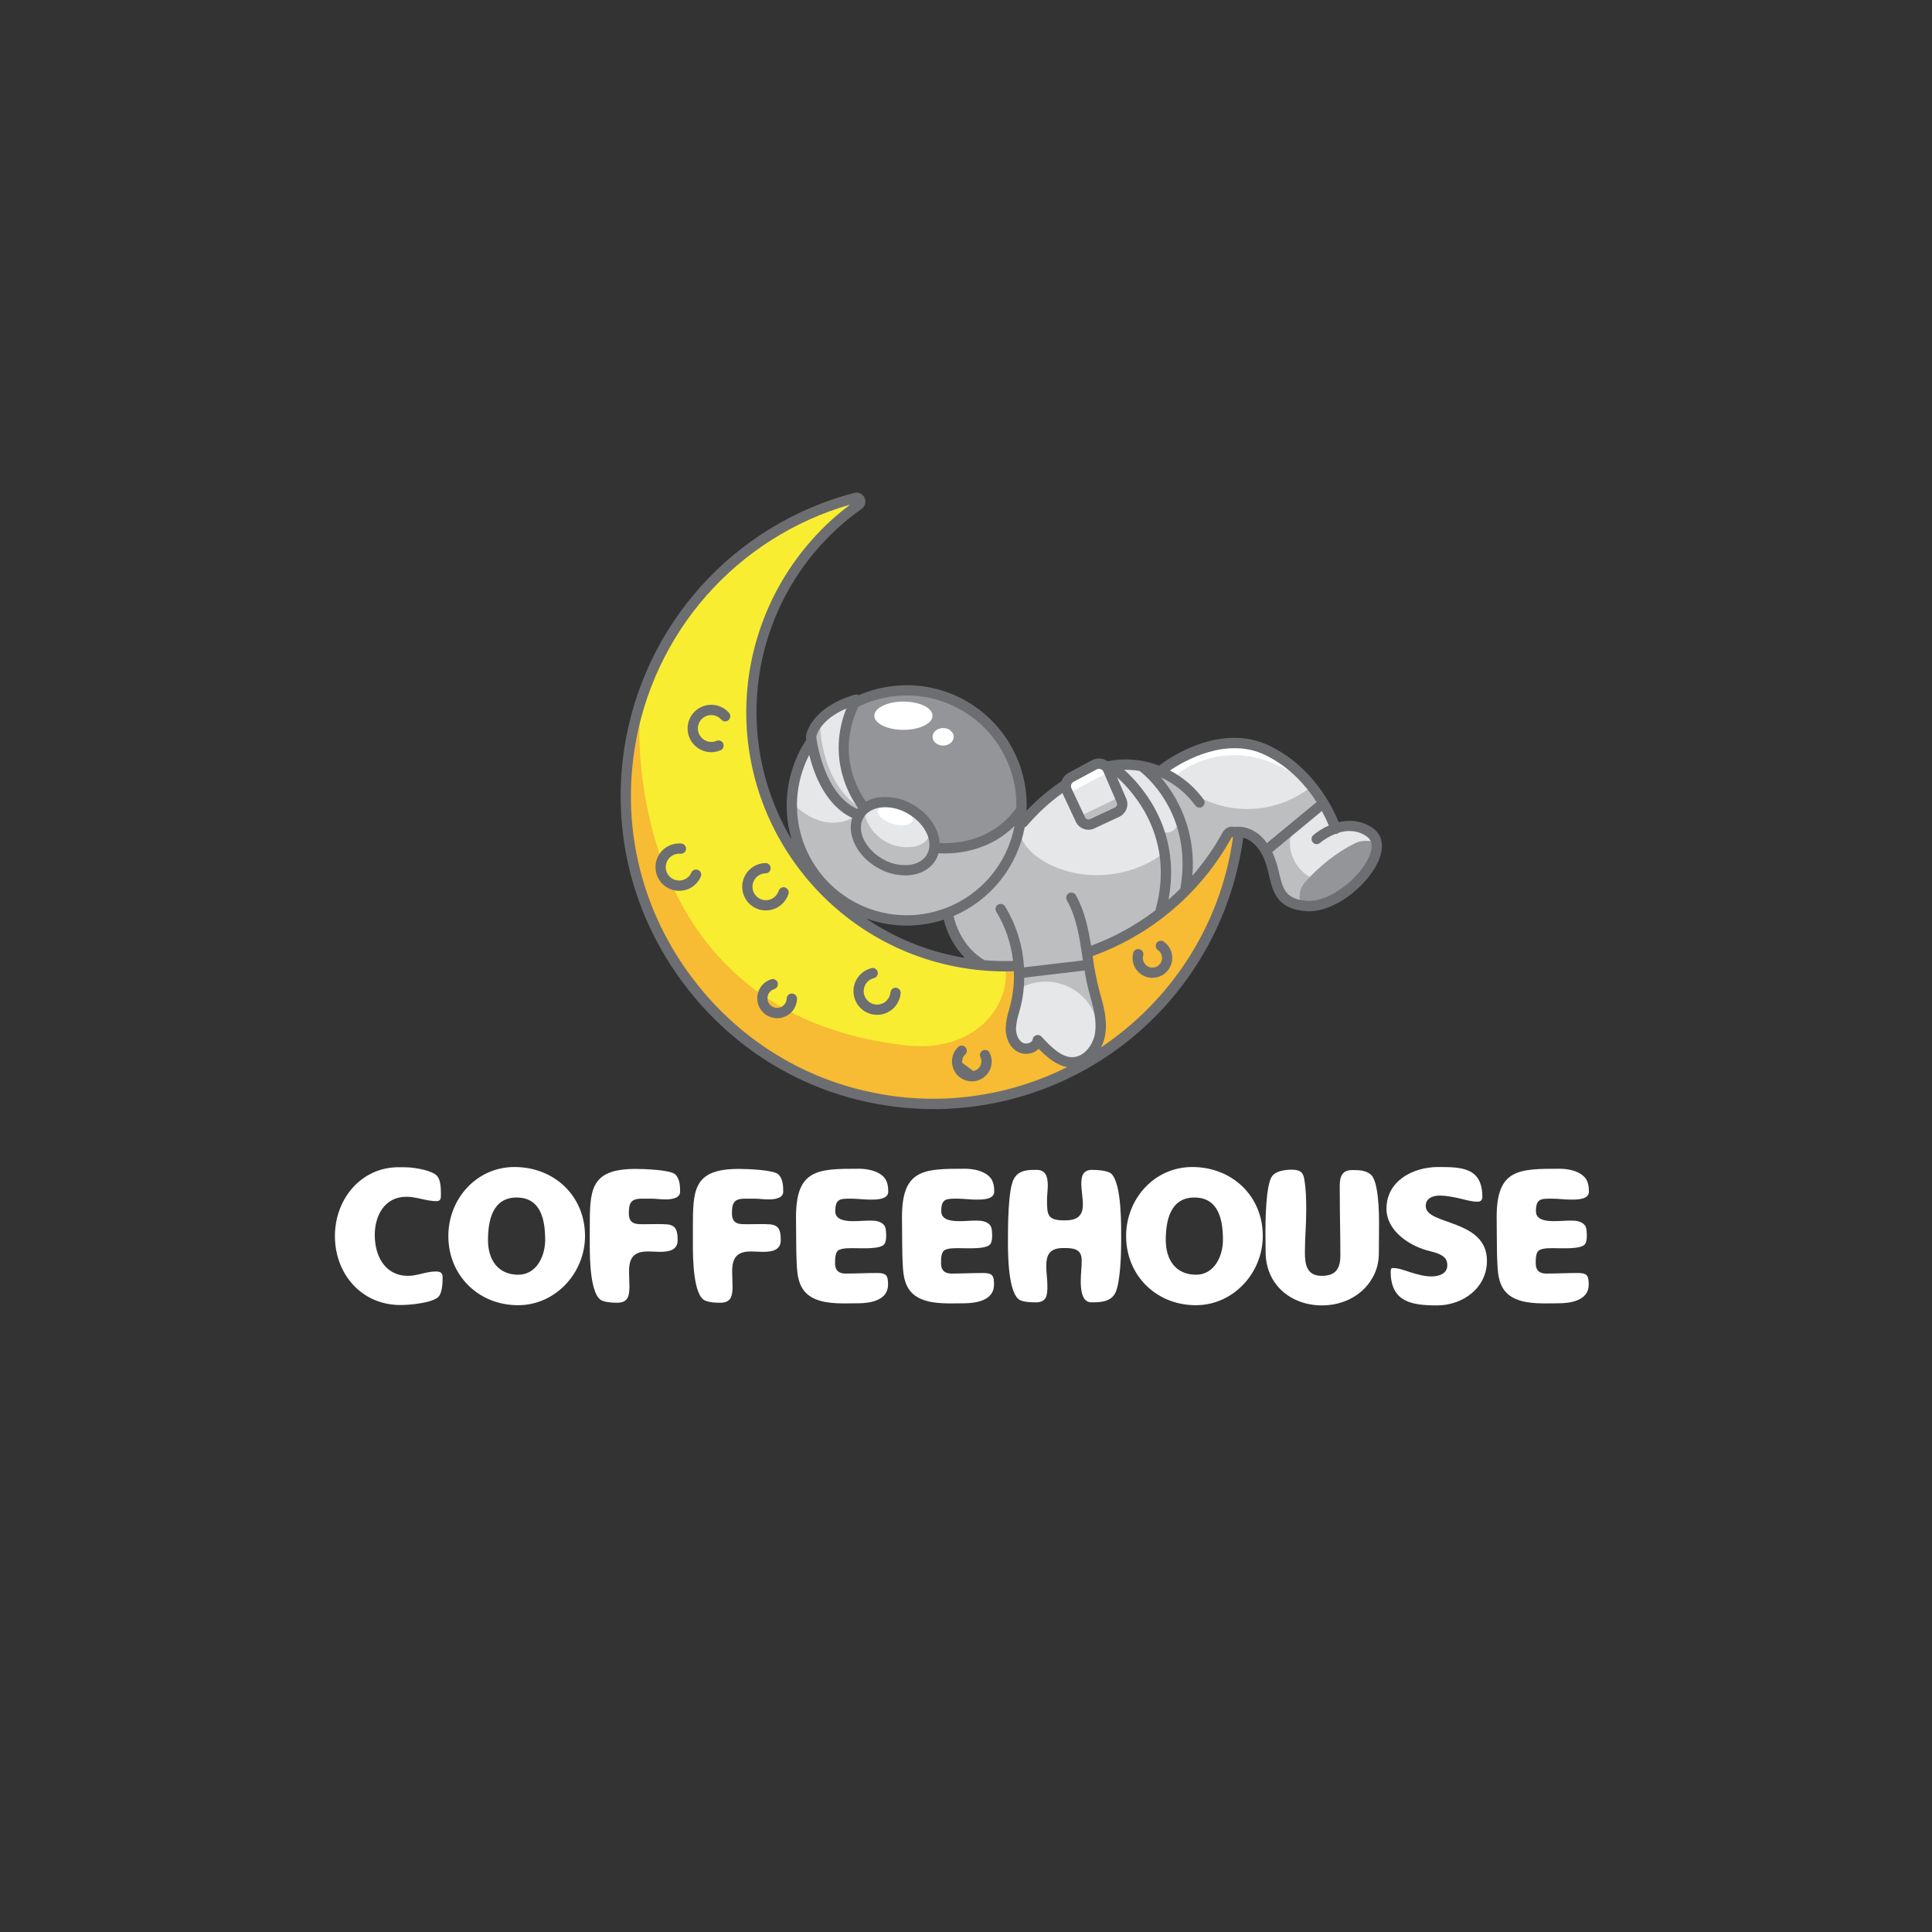 <svg xmlns="http://www.w3.org/2000/svg" xmlns:xlink="http://www.w3.org/1999/xlink" width="500" zoomAndPan="magnify" viewBox="0 0 375 375" height="500" preserveAspectRatio="xMidYMid meet" version="1.0"><rect x="0" y="0" width="375" height="375" fill="#333333" stroke="none"/><defs><g/><clipPath id="id1"><path d="M 120 95.352 L 268.688 95.352 L 268.688 215.352 L 120 215.352 Z M 120 95.352 " clip-rule="nonzero"/></clipPath></defs><path fill="rgb(90.199%, 90.59%, 90.979%)" d="M 176.469 157.605 C 175.039 156.754 173.496 156.316 171.832 156.289 C 171.551 156.289 171.266 156.305 170.984 156.336 C 169.281 156.531 167.953 157.316 167.246 158.543 C 165.738 161.137 167.457 164.938 171.047 167 C 172.734 168.02 174.562 168.445 176.527 168.27 C 178.23 168.07 179.543 167.289 180.27 166.062 C 181.762 163.48 180.055 159.68 176.469 157.605 Z M 176.469 157.605 " fill-opacity="1" fill-rule="nonzero"/><path fill="rgb(90.199%, 90.59%, 90.979%)" d="M 166.5 157.527 C 166.664 157.297 166.844 157.082 167.039 156.879 C 165.992 155.453 165.148 153.91 164.508 152.258 C 163.871 150.602 163.465 148.891 163.285 147.129 C 163.105 145.363 163.16 143.605 163.453 141.859 C 163.746 140.109 164.262 138.43 165.004 136.82 C 159.008 139.078 158.113 142.559 158.016 143.047 C 158.141 144.051 159.621 154.691 166.5 157.527 Z M 166.5 157.527 " fill-opacity="1" fill-rule="nonzero"/><path fill="rgb(90.199%, 90.59%, 90.979%)" d="M 175.984 178.066 C 177.293 178.062 178.59 177.945 179.875 177.707 C 181.16 177.473 182.418 177.121 183.641 176.66 C 184.863 176.195 186.035 175.625 187.152 174.953 C 188.273 174.277 189.324 173.508 190.309 172.641 C 191.289 171.777 192.184 170.832 192.996 169.805 C 193.809 168.777 194.52 167.688 195.133 166.531 C 195.75 165.375 196.254 164.172 196.652 162.926 C 197.051 161.676 197.332 160.406 197.504 159.105 C 192.707 164.594 186.113 165.254 183.234 165.254 C 182.777 165.258 182.32 165.238 181.863 165.195 C 181.754 165.719 181.566 166.215 181.301 166.68 C 180.398 168.242 178.754 169.238 176.668 169.477 C 176.34 169.516 176.012 169.531 175.684 169.531 C 173.809 169.508 172.062 169.016 170.449 168.055 C 166.551 165.801 164.637 161.684 165.91 158.57 C 160.203 156.141 157.996 149.137 157.211 145.434 C 156.973 145.844 156.75 146.262 156.539 146.688 C 156.328 147.113 156.133 147.543 155.953 147.984 C 155.77 148.422 155.602 148.863 155.449 149.312 C 155.297 149.762 155.16 150.219 155.039 150.676 C 154.914 151.133 154.809 151.594 154.715 152.062 C 154.621 152.527 154.543 152.992 154.48 153.465 C 154.418 153.934 154.371 154.406 154.34 154.879 C 154.309 155.355 154.293 155.828 154.293 156.301 C 154.293 156.777 154.309 157.25 154.34 157.723 C 154.371 158.199 154.414 158.672 154.477 159.141 C 154.539 159.609 154.617 160.078 154.707 160.543 C 154.801 161.012 154.906 161.473 155.031 161.93 C 155.152 162.391 155.289 162.844 155.441 163.293 C 155.594 163.742 155.758 164.188 155.941 164.625 C 156.121 165.062 156.316 165.496 156.523 165.922 C 156.734 166.348 156.957 166.766 157.195 167.176 C 157.43 167.586 157.68 167.992 157.941 168.387 C 158.207 168.781 158.48 169.164 158.77 169.543 C 159.059 169.918 159.359 170.285 159.672 170.645 C 159.98 171 160.305 171.348 160.641 171.684 C 160.977 172.02 161.32 172.344 161.676 172.656 C 162.031 172.969 162.398 173.27 162.773 173.559 C 163.148 173.848 163.535 174.125 163.926 174.391 C 164.32 174.652 164.723 174.902 165.133 175.141 C 165.543 175.379 165.961 175.602 166.387 175.812 C 166.809 176.023 167.242 176.219 167.68 176.402 C 168.117 176.582 168.559 176.75 169.008 176.906 C 169.457 177.059 169.91 177.195 170.367 177.32 C 170.824 177.441 171.285 177.551 171.75 177.645 C 172.215 177.734 172.684 177.812 173.152 177.875 C 173.621 177.938 174.094 177.984 174.566 178.016 C 175.039 178.047 175.512 178.066 175.984 178.066 Z M 175.984 178.066 " fill-opacity="1" fill-rule="nonzero"/><path fill="rgb(57.649%, 58.429%, 59.61%)" d="M 167.973 156.129 C 168.855 155.578 169.812 155.254 170.848 155.148 C 173.074 154.941 175.148 155.414 177.066 156.57 C 180.148 158.352 181.988 161.301 181.988 164 C 182.711 164.074 192.09 164.848 197.672 156.957 C 197.672 156.75 197.688 156.539 197.688 156.328 C 197.688 155.867 197.672 155.406 197.645 154.945 C 197.613 154.484 197.57 154.027 197.512 153.57 C 197.453 153.113 197.383 152.656 197.297 152.207 C 197.207 151.754 197.105 151.305 196.992 150.855 C 196.875 150.41 196.746 149.969 196.602 149.531 C 196.457 149.094 196.301 148.66 196.129 148.234 C 195.957 147.805 195.773 147.383 195.574 146.965 C 195.379 146.551 195.168 146.141 194.941 145.738 C 194.719 145.336 194.48 144.941 194.234 144.555 C 193.984 144.168 193.723 143.785 193.449 143.418 C 193.176 143.047 192.891 142.684 192.594 142.332 C 192.301 141.977 191.992 141.637 191.672 141.301 C 191.355 140.969 191.027 140.645 190.688 140.336 C 190.352 140.023 190.004 139.723 189.645 139.43 C 189.285 139.141 188.922 138.863 188.543 138.598 C 188.168 138.328 187.785 138.074 187.395 137.832 C 187.004 137.59 186.605 137.359 186.199 137.145 C 185.793 136.926 185.379 136.723 184.961 136.535 C 184.539 136.344 184.117 136.168 183.688 136.004 C 183.254 135.84 182.82 135.691 182.379 135.555 C 181.941 135.418 181.496 135.297 181.051 135.191 C 180.602 135.082 180.152 134.988 179.699 134.91 C 179.246 134.832 178.789 134.77 178.332 134.719 C 177.875 134.668 177.414 134.633 176.957 134.613 C 176.496 134.594 176.035 134.59 175.574 134.598 C 175.117 134.605 174.656 134.629 174.199 134.668 C 173.738 134.707 173.281 134.758 172.828 134.828 C 172.371 134.895 171.918 134.977 171.469 135.074 C 171.02 135.168 170.574 135.281 170.129 135.402 C 169.688 135.527 169.25 135.668 168.812 135.82 C 168.379 135.973 167.949 136.141 167.527 136.32 C 167.105 136.5 166.688 136.691 166.273 136.898 C 161.629 146.824 166.578 154.316 167.973 156.129 Z M 167.973 156.129 " fill-opacity="1" fill-rule="nonzero"/><path fill="rgb(90.199%, 90.59%, 90.979%)" d="M 210.207 158.754 C 210.332 159.055 210.547 159.266 210.852 159.387 C 211.148 159.504 211.441 159.492 211.734 159.355 L 216.559 157.105 C 216.691 157.043 216.809 156.961 216.91 156.852 C 217.012 156.746 217.086 156.621 217.141 156.484 C 217.191 156.348 217.215 156.203 217.211 156.055 C 217.207 155.91 217.176 155.766 217.117 155.633 L 214.555 149.641 C 214.48 149.465 214.375 149.316 214.234 149.188 C 214.098 149.059 213.938 148.961 213.762 148.898 C 213.582 148.836 213.398 148.812 213.211 148.828 C 213.02 148.844 212.844 148.898 212.676 148.988 L 208.195 151.402 C 208.043 151.484 207.914 151.594 207.801 151.727 C 207.691 151.859 207.609 152.008 207.555 152.172 C 207.5 152.332 207.48 152.504 207.488 152.676 C 207.5 152.848 207.539 153.012 207.613 153.168 Z M 210.207 158.754 " fill-opacity="1" fill-rule="nonzero"/><path fill="rgb(90.199%, 90.59%, 90.979%)" d="M 226.16 175.695 C 227.309 174.742 228.418 173.734 229.477 172.676 C 232.211 157.488 221.59 149.441 221.484 149.363 C 221.453 149.336 221.422 149.309 221.391 149.277 C 220.043 149.035 218.688 148.957 217.32 149.047 L 217.172 149.047 C 220.125 151.535 229.605 160.801 226.16 175.695 Z M 226.16 175.695 " fill-opacity="1" fill-rule="nonzero"/><path fill="rgb(96.86%, 73.329%, 20.389%)" d="M 239.332 162.098 C 239.211 162.051 239.094 162.051 238.973 162.098 C 238.855 162.145 238.766 162.227 238.707 162.34 C 237.246 165 235.551 167.504 233.633 169.852 C 231.711 172.199 229.594 174.355 227.281 176.316 C 224.965 178.277 222.496 180.012 219.863 181.52 C 217.234 183.031 214.488 184.289 211.629 185.297 L 211.656 185.477 C 212 187.836 212.359 190.27 213.031 192.598 C 213.75 195.098 214.566 197.934 214.113 200.766 C 213.875 202.219 213.289 203.512 212.355 204.645 C 226.719 195.652 237.188 180.621 239.691 162.66 C 239.711 162.535 239.688 162.418 239.621 162.309 C 239.551 162.203 239.457 162.133 239.332 162.098 Z M 239.332 162.098 " fill-opacity="1" fill-rule="nonzero"/><path fill="rgb(90.199%, 90.59%, 90.979%)" d="M 265.594 162.09 C 263.59 160.641 261.438 160.742 259.684 161.289 C 259.613 161.367 259.527 161.426 259.426 161.457 C 259.367 161.477 259.305 161.484 259.242 161.484 C 259.211 161.484 259.18 161.48 259.152 161.473 C 257.996 161.914 256.934 162.523 255.969 163.301 C 255.848 163.438 255.699 163.508 255.516 163.504 C 255.332 163.504 255.18 163.434 255.062 163.297 C 254.941 163.156 254.895 162.996 254.922 162.816 C 254.945 162.637 255.035 162.496 255.188 162.395 C 256.184 161.594 257.273 160.953 258.457 160.473 C 257.59 158.238 254.012 150.266 245.836 146.25 C 237.496 142.152 228.363 148.129 226.301 149.617 C 229.113 150.98 231.449 152.922 233.301 155.441 C 233.367 155.578 233.383 155.719 233.344 155.863 C 233.305 156.012 233.223 156.125 233.098 156.211 C 232.973 156.293 232.832 156.328 232.684 156.309 C 232.535 156.289 232.41 156.223 232.309 156.109 C 231.23 154.691 229.973 153.457 228.535 152.406 C 227.102 151.352 225.543 150.531 223.867 149.934 C 226.766 152.887 232.25 160.082 230.895 171.18 C 233.527 168.309 235.781 165.168 237.664 161.754 C 237.844 161.418 238.105 161.172 238.453 161.016 C 238.801 160.859 239.16 160.824 239.531 160.91 C 240.289 160.781 243.707 160.484 246.207 164.816 C 247.113 166.395 247.52 168.074 247.871 169.555 C 248.609 172.668 249.145 174.918 253.633 175.258 C 258.402 175.629 264.68 170.387 266.277 166.008 C 266.727 164.773 266.977 163.09 265.594 162.09 Z M 265.594 162.09 " fill-opacity="1" fill-rule="nonzero"/><path fill="rgb(90.199%, 90.59%, 90.979%)" d="M 211.883 192.941 C 211.191 190.523 210.824 188.059 210.473 185.664 C 209.891 181.695 209.34 177.949 207.426 174.543 C 207.316 174.398 207.277 174.234 207.312 174.055 C 207.352 173.875 207.449 173.738 207.609 173.648 C 207.77 173.559 207.938 173.543 208.109 173.605 C 208.281 173.668 208.402 173.785 208.469 173.957 C 210.25 177.129 210.922 180.641 211.449 184.102 C 216.234 182.387 220.648 179.98 224.684 176.883 C 224.664 176.801 224.664 176.719 224.684 176.633 C 229.188 160.219 217.297 150.656 215.77 149.492 L 218.215 155.16 C 218.332 155.434 218.398 155.727 218.402 156.027 C 218.41 156.328 218.359 156.621 218.254 156.902 C 218.145 157.188 217.988 157.438 217.781 157.656 C 217.574 157.879 217.336 158.051 217.062 158.18 L 212.238 160.434 C 211.926 160.578 211.598 160.648 211.258 160.648 C 210.969 160.648 210.691 160.594 210.422 160.492 C 209.805 160.258 209.371 159.836 209.117 159.227 L 206.52 153.664 C 206.465 153.551 206.422 153.434 206.391 153.312 C 203.648 155.234 201.191 157.469 199.012 160.012 C 198.891 160.16 198.738 160.234 198.547 160.234 C 198.211 162.148 197.641 163.988 196.84 165.762 C 196.039 167.531 195.027 169.172 193.812 170.688 C 192.594 172.199 191.207 173.539 189.652 174.699 C 188.094 175.863 186.418 176.812 184.621 177.547 C 184.629 177.57 184.637 177.594 184.641 177.617 C 184.641 177.68 185.734 183.789 190.996 186.754 C 193.023 186.926 195.055 186.973 197.09 186.891 C 196.73 183.246 195.602 179.859 193.703 176.734 C 193.641 176.594 193.629 176.453 193.676 176.309 C 193.719 176.16 193.805 176.047 193.938 175.969 C 194.066 175.891 194.203 175.863 194.355 175.887 C 194.504 175.914 194.625 175.984 194.723 176.105 C 195.594 177.547 196.312 179.059 196.887 180.645 C 197.457 182.227 197.867 183.855 198.121 185.52 C 198.371 187.188 198.457 188.859 198.375 190.543 C 198.293 192.227 198.051 193.887 197.641 195.52 C 197.566 195.82 197.484 196.109 197.402 196.402 C 197.062 197.438 196.863 198.5 196.801 199.59 C 196.801 200.652 197.176 202.117 198.309 202.734 C 198.895 203.027 199.484 203.027 200.07 202.734 C 200.488 202.551 200.742 202.238 200.836 201.793 C 200.883 201.551 201.023 201.398 201.258 201.328 C 201.492 201.258 201.695 201.312 201.863 201.492 C 203.562 203.305 205.887 205.824 208.43 205.59 C 210.875 205.371 212.582 202.852 212.953 200.594 C 213.352 198.02 212.57 195.32 211.883 192.941 Z M 211.883 192.941 " fill-opacity="1" fill-rule="nonzero"/><path fill="rgb(97.649%, 92.94%, 19.609%)" d="M 208.09 206.797 C 205.496 206.797 203.246 204.703 201.602 202.969 C 201.332 203.332 200.996 203.613 200.59 203.812 C 200.141 204.039 199.66 204.152 199.156 204.148 C 198.648 204.145 198.172 204.027 197.723 203.797 C 196.133 202.922 195.586 201.051 195.613 199.586 C 195.672 198.395 195.887 197.23 196.258 196.094 C 196.336 195.809 196.418 195.52 196.488 195.234 C 197.086 192.891 197.32 190.512 197.188 188.098 C 194.176 188.219 191.176 188.074 188.191 187.656 C 160.969 183.852 141.93 158.582 145.73 131.332 C 146.188 127.957 146.984 124.66 148.121 121.445 C 149.258 118.234 150.715 115.172 152.484 112.262 C 154.254 109.348 156.305 106.648 158.633 104.164 C 160.961 101.676 163.52 99.457 166.305 97.5 C 166.391 97.449 166.41 97.383 166.359 97.297 C 166.328 97.207 166.27 97.176 166.18 97.211 C 163.406 97.938 160.703 98.863 158.066 99.984 C 155.43 101.102 152.891 102.41 150.441 103.898 C 147.996 105.391 145.668 107.051 143.461 108.879 C 141.258 110.711 139.195 112.688 137.273 114.82 C 135.355 116.949 133.602 119.207 132.012 121.59 C 130.422 123.977 129.012 126.465 127.781 129.055 C 126.551 131.648 125.516 134.312 124.672 137.055 C 123.832 139.797 123.191 142.586 122.754 145.422 C 120.312 161.293 124.32 177.16 134.039 190.07 C 143.754 202.984 157.887 211.215 173.797 213.211 C 176.785 213.59 179.789 213.734 182.801 213.648 C 185.812 213.562 188.801 213.246 191.766 212.699 C 194.73 212.152 197.633 211.379 200.48 210.383 C 203.324 209.387 206.078 208.18 208.734 206.758 C 208.668 206.758 208.598 206.781 208.523 206.789 C 208.379 206.801 208.234 206.801 208.09 206.797 Z M 208.09 206.797 " fill-opacity="1" fill-rule="nonzero"/><path fill="rgb(100%, 100%, 100%)" d="M 181.008 138.922 C 181.008 139.102 180.969 139.281 180.898 139.457 C 180.824 139.633 180.719 139.805 180.578 139.973 C 180.434 140.137 180.262 140.297 180.055 140.445 C 179.848 140.598 179.613 140.734 179.352 140.863 C 179.09 140.988 178.805 141.102 178.496 141.203 C 178.188 141.305 177.859 141.387 177.52 141.457 C 177.176 141.527 176.82 141.578 176.457 141.613 C 176.094 141.648 175.727 141.668 175.355 141.668 C 174.984 141.668 174.617 141.648 174.254 141.613 C 173.887 141.578 173.535 141.527 173.191 141.457 C 172.852 141.387 172.523 141.305 172.215 141.203 C 171.906 141.102 171.621 140.988 171.359 140.863 C 171.098 140.734 170.863 140.598 170.656 140.445 C 170.449 140.297 170.277 140.137 170.133 139.973 C 169.992 139.805 169.883 139.633 169.812 139.457 C 169.738 139.281 169.703 139.102 169.703 138.922 C 169.703 138.742 169.738 138.562 169.812 138.387 C 169.883 138.207 169.992 138.035 170.133 137.871 C 170.277 137.703 170.449 137.547 170.656 137.395 C 170.863 137.246 171.098 137.105 171.359 136.98 C 171.621 136.852 171.906 136.738 172.215 136.637 C 172.523 136.539 172.852 136.453 173.191 136.383 C 173.535 136.316 173.887 136.262 174.254 136.227 C 174.617 136.191 174.984 136.176 175.355 136.176 C 175.727 136.176 176.094 136.191 176.457 136.227 C 176.82 136.262 177.176 136.316 177.52 136.383 C 177.859 136.453 178.188 136.539 178.496 136.637 C 178.805 136.738 179.09 136.852 179.352 136.98 C 179.613 137.105 179.848 137.246 180.055 137.395 C 180.262 137.547 180.434 137.703 180.578 137.871 C 180.719 138.035 180.824 138.207 180.898 138.387 C 180.969 138.562 181.008 138.742 181.008 138.922 Z M 181.008 138.922 " fill-opacity="1" fill-rule="nonzero"/><path fill="rgb(100%, 100%, 100%)" d="M 185.113 143.012 C 185.113 143.238 185.062 143.457 184.957 143.664 C 184.852 143.871 184.703 144.055 184.512 144.215 C 184.32 144.375 184.098 144.496 183.848 144.586 C 183.594 144.672 183.332 144.715 183.059 144.715 C 182.789 144.715 182.527 144.672 182.273 144.586 C 182.023 144.496 181.801 144.375 181.609 144.215 C 181.414 144.055 181.266 143.871 181.164 143.664 C 181.059 143.457 181.008 143.238 181.008 143.012 C 181.008 142.789 181.059 142.57 181.164 142.363 C 181.266 142.152 181.414 141.969 181.609 141.812 C 181.801 141.652 182.023 141.527 182.273 141.441 C 182.527 141.355 182.789 141.312 183.059 141.312 C 183.332 141.312 183.594 141.355 183.848 141.441 C 184.098 141.527 184.32 141.652 184.512 141.812 C 184.703 141.969 184.852 142.152 184.957 142.363 C 185.062 142.57 185.113 142.789 185.113 143.012 Z M 185.113 143.012 " fill-opacity="1" fill-rule="nonzero"/><path fill="rgb(73.729%, 74.509%, 75.29%)" d="M 167.668 157.379 C 167.758 157.902 167.895 158.41 168.082 158.906 C 168.266 159.402 168.496 159.879 168.77 160.332 C 169.043 160.785 169.355 161.211 169.711 161.605 C 170.062 162 170.449 162.359 170.871 162.684 C 171.289 163.008 171.734 163.285 172.207 163.527 C 172.68 163.766 173.172 163.957 173.68 164.105 C 174.188 164.254 174.707 164.352 175.234 164.402 C 175.762 164.453 176.289 164.453 176.816 164.402 C 177.777 164.355 178.645 164.043 179.422 163.469 C 179.801 163.18 180.078 162.812 180.254 162.367 C 180.43 161.922 180.477 161.461 180.398 160.992 C 181.871 162.633 181.605 165.453 180.199 167.148 C 178.793 168.844 176.434 169.566 174.234 169.391 C 173.668 169.348 173.109 169.254 172.559 169.109 C 172.012 168.965 171.48 168.773 170.965 168.531 C 170.449 168.289 169.965 168.004 169.5 167.672 C 169.039 167.34 168.609 166.973 168.215 166.562 C 167.82 166.152 167.469 165.711 167.152 165.238 C 166.84 164.766 166.57 164.266 166.348 163.742 C 166.125 163.219 165.953 162.68 165.828 162.125 C 165.703 161.57 165.629 161.008 165.605 160.441 C 165.539 159.68 165.668 158.957 166 158.273 C 166.156 157.961 166.383 157.723 166.691 157.559 C 166.996 157.395 167.324 157.332 167.668 157.379 Z M 167.668 157.379 " fill-opacity="1" fill-rule="nonzero"/><path fill="rgb(100%, 100%, 100%)" d="M 174.254 156.625 C 174.699 156.762 175.117 156.934 175.504 157.145 C 175.891 157.352 176.219 157.582 176.488 157.832 C 176.758 158.078 176.945 158.332 177.055 158.582 C 177.164 158.836 177.188 159.07 177.121 159.285 C 177.055 159.504 176.906 159.684 176.676 159.832 C 176.441 159.98 176.145 160.082 175.785 160.137 C 175.422 160.195 175.02 160.203 174.582 160.16 C 174.145 160.113 173.703 160.023 173.258 159.891 C 172.812 159.754 172.395 159.578 172.008 159.371 C 171.621 159.16 171.293 158.934 171.023 158.684 C 170.754 158.434 170.566 158.184 170.453 157.93 C 170.344 157.68 170.324 157.445 170.391 157.227 C 170.457 157.012 170.605 156.828 170.836 156.68 C 171.066 156.535 171.363 156.43 171.727 156.375 C 172.09 156.316 172.488 156.312 172.926 156.355 C 173.363 156.398 173.805 156.488 174.254 156.625 Z M 174.254 156.625 " fill-opacity="1" fill-rule="nonzero"/><path fill="rgb(73.729%, 74.509%, 75.29%)" d="M 175.984 178.066 C 178.406 178.066 180.766 177.672 183.055 176.879 L 185.238 175.973 C 186.84 175.211 188.324 174.27 189.699 173.148 C 191.07 172.023 192.285 170.75 193.348 169.328 C 194.41 167.906 195.285 166.379 195.973 164.746 C 196.66 163.109 197.141 161.414 197.418 159.66 L 197.164 159.469 C 192.402 164.602 186.047 165.246 183.234 165.246 C 182.777 165.25 182.32 165.23 181.863 165.188 C 181.754 165.711 181.566 166.203 181.301 166.668 C 180.398 168.234 178.754 169.227 176.668 169.465 C 176.34 169.504 176.012 169.523 175.684 169.523 C 173.809 169.496 172.062 169.004 170.449 168.047 C 166.551 165.793 164.637 161.672 165.91 158.562 C 159.578 162.02 154.289 156.324 154.289 156.324 C 154.289 157.035 154.324 157.746 154.395 158.453 C 154.461 159.164 154.566 159.867 154.707 160.562 C 154.844 161.262 155.016 161.953 155.223 162.633 C 155.43 163.312 155.668 163.984 155.941 164.641 C 156.211 165.297 156.516 165.941 156.852 166.57 C 157.188 167.195 157.551 167.805 157.945 168.398 C 158.34 168.992 158.762 169.562 159.215 170.113 C 159.664 170.66 160.141 171.188 160.645 171.691 C 161.145 172.195 161.672 172.672 162.223 173.125 C 162.77 173.578 163.34 174 163.93 174.395 C 164.523 174.793 165.133 175.156 165.758 175.492 C 166.383 175.828 167.027 176.133 167.684 176.406 C 168.34 176.68 169.008 176.918 169.688 177.125 C 170.367 177.332 171.055 177.504 171.754 177.645 C 172.449 177.785 173.152 177.891 173.859 177.957 C 174.566 178.027 175.273 178.066 175.984 178.066 Z M 175.984 178.066 " fill-opacity="1" fill-rule="nonzero"/><path fill="rgb(73.729%, 74.509%, 75.29%)" d="M 159.219 141.312 L 158.918 141.098 C 158.488 141.684 158.188 142.328 158.012 143.031 C 158.137 144.051 159.621 154.691 166.5 157.512 C 166.66 157.281 166.84 157.066 167.039 156.863 C 159.449 152.09 159.219 141.312 159.219 141.312 Z M 159.219 141.312 " fill-opacity="1" fill-rule="nonzero"/><path fill="rgb(96.86%, 73.329%, 20.389%)" d="M 208.523 206.777 C 208.379 206.793 208.234 206.797 208.09 206.797 C 205.496 206.797 203.246 204.703 201.602 202.969 C 201.332 203.332 200.996 203.613 200.59 203.812 C 200.141 204.039 199.66 204.152 199.156 204.148 C 198.648 204.145 198.172 204.027 197.723 203.797 C 196.133 202.922 195.586 201.051 195.613 199.586 C 195.672 198.395 195.887 197.23 196.258 196.094 C 196.336 195.809 196.418 195.52 196.488 195.234 C 197.086 192.891 197.32 190.512 197.188 188.098 C 196.535 188.125 195.879 188.137 195.223 188.137 C 195.824 195.832 188.773 204.312 175.996 202.918 C 120.742 196.887 124.133 140.141 124.133 140.141 L 123.785 140.344 C 123.375 142.012 123.031 143.703 122.766 145.422 C 120.312 161.293 124.32 177.16 134.039 190.07 C 143.754 202.984 157.887 211.215 173.797 213.211 C 176.785 213.59 179.789 213.734 182.801 213.648 C 185.812 213.562 188.801 213.246 191.766 212.699 C 194.73 212.152 197.633 211.379 200.48 210.383 C 203.324 209.387 206.078 208.18 208.734 206.758 C 208.668 206.758 208.598 206.758 208.523 206.777 Z M 208.523 206.777 " fill-opacity="1" fill-rule="nonzero"/><path fill="rgb(73.729%, 74.509%, 75.29%)" d="M 225.453 165.895 C 219.195 170.422 210.359 171.18 203.457 167.656 C 201.152 166.48 198.934 164.637 198.098 162.254 C 197.637 163.961 196.988 165.598 196.152 167.156 C 195.312 168.715 194.312 170.156 193.145 171.484 C 191.973 172.812 190.668 173.988 189.23 175.016 C 187.789 176.043 186.25 176.891 184.617 177.562 C 184.625 177.582 184.629 177.605 184.633 177.629 C 184.633 177.695 185.73 183.801 190.992 186.766 C 193.02 186.938 195.051 186.984 197.082 186.902 C 196.727 183.258 195.598 179.875 193.695 176.746 C 193.633 176.605 193.625 176.465 193.668 176.32 C 193.715 176.172 193.801 176.059 193.93 175.98 C 194.059 175.902 194.199 175.875 194.348 175.898 C 194.5 175.926 194.621 176 194.715 176.117 C 195.879 178.039 196.77 180.078 197.395 182.238 C 198.016 184.395 198.348 186.598 198.391 188.844 C 202.547 188.711 206.715 188.473 210.754 187.605 C 210.652 186.957 210.559 186.309 210.453 185.664 C 209.871 181.695 209.316 177.949 207.406 174.543 C 207.293 174.398 207.254 174.234 207.293 174.055 C 207.328 173.875 207.426 173.738 207.586 173.648 C 207.746 173.559 207.914 173.543 208.086 173.605 C 208.262 173.668 208.379 173.785 208.445 173.957 C 210.227 177.129 210.902 180.641 211.43 184.102 C 216.215 182.387 220.625 179.98 224.66 176.883 C 224.641 176.801 224.641 176.719 224.66 176.633 C 225.684 173.109 225.945 169.527 225.453 165.895 Z M 225.453 165.895 " fill-opacity="1" fill-rule="nonzero"/><path fill="rgb(73.729%, 74.509%, 75.29%)" d="M 198.516 191.547 C 198.902 191.359 199.301 191.199 199.711 191.062 C 200.121 190.926 200.535 190.816 200.957 190.73 C 201.379 190.645 201.805 190.59 202.238 190.559 C 202.668 190.527 203.098 190.523 203.527 190.547 C 203.957 190.57 204.383 190.617 204.809 190.695 C 205.23 190.773 205.648 190.875 206.059 191.004 C 206.473 191.137 206.871 191.289 207.266 191.469 C 207.656 191.648 208.035 191.852 208.402 192.082 C 208.766 192.309 209.117 192.559 209.453 192.828 C 209.785 193.102 210.102 193.395 210.402 193.703 C 210.699 194.016 210.977 194.344 211.234 194.691 C 211.492 195.039 211.727 195.398 211.938 195.773 C 212.148 196.152 212.336 196.539 212.5 196.938 C 212.66 197.34 212.801 197.746 212.91 198.164 C 213.023 198.578 213.109 199 213.168 199.43 C 213.227 199.855 213.258 200.285 213.262 200.719 C 213.598 196.039 212.793 191.566 210.852 187.297 C 206.438 187.391 202.098 188.004 197.836 189.141 C 197.594 189.793 198.07 191.016 198.516 191.547 Z M 198.516 191.547 " fill-opacity="1" fill-rule="nonzero"/><path fill="rgb(73.729%, 74.509%, 75.29%)" d="M 209.977 158.258 L 216.824 154.926 L 217.789 156.594 L 210.824 160.062 Z M 209.977 158.258 " fill-opacity="1" fill-rule="nonzero"/><path fill="rgb(73.729%, 74.509%, 75.29%)" d="M 225.305 161.262 C 225.652 161.477 226.027 161.582 226.438 161.59 C 226.844 161.594 227.223 161.492 227.574 161.285 C 227.926 161.082 228.203 160.801 228.398 160.445 C 228.598 160.086 228.688 159.703 228.676 159.297 C 230.527 163.07 231.137 167.52 230.898 171.719 C 229.707 173.5 228.125 174.809 226.152 175.645 C 225.621 170.898 225.836 166.012 225.305 161.262 Z M 225.305 161.262 " fill-opacity="1" fill-rule="nonzero"/><path fill="rgb(73.729%, 74.509%, 75.29%)" d="M 227.133 150.277 C 227.555 150.754 227.996 151.207 228.457 151.641 C 228.922 152.074 229.402 152.484 229.906 152.871 C 230.406 153.262 230.926 153.625 231.461 153.961 C 232 154.301 232.551 154.609 233.117 154.895 C 233.684 155.184 234.262 155.441 234.852 155.672 C 235.441 155.898 236.043 156.102 236.652 156.273 C 237.262 156.449 237.879 156.59 238.5 156.707 C 239.125 156.82 239.754 156.902 240.383 156.957 C 241.016 157.012 241.648 157.039 242.281 157.031 C 242.914 157.023 243.547 156.988 244.176 156.922 C 244.809 156.855 245.434 156.762 246.055 156.633 C 246.676 156.508 247.289 156.352 247.895 156.168 C 248.504 155.984 249.098 155.77 249.684 155.531 C 250.27 155.289 250.844 155.02 251.406 154.723 C 251.965 154.426 252.512 154.105 253.039 153.758 C 253.57 153.41 254.082 153.035 254.578 152.641 C 255.48 153.773 256.047 154.516 256.953 155.66 C 253.098 158.648 249.18 161.723 245.32 164.723 C 244.789 163.812 244.141 162.996 243.375 162.277 C 242.57 161.582 241.508 161.117 240.457 161.273 C 238.824 161.523 237.793 163.086 236.891 164.492 C 235.145 167.195 233.145 169.691 230.891 171.988 C 230.637 172.055 230.152 172.043 229.902 172.113 C 231.496 163.977 228.535 155.102 222.379 149.555 C 223.906 149.828 225.609 149.949 227.133 150.277 Z M 227.133 150.277 " fill-opacity="1" fill-rule="nonzero"/><path fill="rgb(73.729%, 74.509%, 75.29%)" d="M 250.684 161.328 C 250.48 162.012 250.375 162.707 250.363 163.414 C 250.355 164.125 250.441 164.824 250.621 165.512 C 250.805 166.199 251.078 166.848 251.438 167.457 C 251.797 168.07 252.234 168.621 252.75 169.109 C 253.262 169.602 253.832 170.012 254.457 170.348 C 255.086 170.68 255.746 170.922 256.438 171.07 C 257.129 171.223 257.832 171.273 258.539 171.23 C 259.246 171.188 259.938 171.051 260.605 170.816 C 262.848 170.035 264.609 168.258 266.016 166.344 C 265.793 167.832 265.293 169.219 264.516 170.504 C 263.738 171.793 262.742 172.875 261.523 173.762 C 260.301 174.613 258.957 175.191 257.496 175.496 C 256.035 175.801 254.574 175.809 253.113 175.52 C 251.707 175.27 250.469 174.676 249.395 173.738 C 248.867 173.266 248.465 172.707 248.184 172.059 C 247.898 171.41 247.766 170.734 247.781 170.027 C 247.887 168.117 245.863 167.008 246.328 165.148 C 246.621 164.18 247.199 163.43 248.07 162.91 C 248.879 162.359 249.77 161.645 250.684 161.328 Z M 250.684 161.328 " fill-opacity="1" fill-rule="nonzero"/><path fill="rgb(57.649%, 58.429%, 59.61%)" d="M 255.57 176.051 C 253.957 176.145 253.316 176.996 252.598 175.551 C 251.883 174.102 252.332 172.246 253.398 171.102 C 256.195 168.094 259.344 165.48 263.023 163.668 C 264.707 162.836 266.883 163.258 267.504 163.855 C 268.234 164.562 267.859 163.496 267.668 164.496 C 266.633 169.926 261.551 175.707 255.57 176.051 Z M 255.57 176.051 " fill-opacity="1" fill-rule="nonzero"/><path fill="rgb(100%, 100%, 100%)" d="M 207.875 153.746 L 214.645 150.141 L 213.883 148.438 C 213.883 148.438 212.395 148.234 212.105 148.438 C 211.82 148.645 208.605 150.371 208.32 150.551 C 208.031 150.734 207.348 151.961 207.348 151.961 C 207.305 152.359 207.281 152.766 207.277 153.168 C 207.32 153.09 207.875 153.746 207.875 153.746 Z M 207.875 153.746 " fill-opacity="1" fill-rule="nonzero"/><path fill="rgb(100%, 100%, 100%)" d="M 228.125 150.633 C 228.125 150.633 238.031 141.316 252.234 150.902 C 250.363 148.988 248.23 147.438 245.836 146.25 C 237.496 142.152 228.363 148.129 226.301 149.617 C 226.91 149.914 227.508 150.246 228.082 150.609 Z M 228.125 150.633 " fill-opacity="1" fill-rule="nonzero"/><g clip-path="url(#id1)"><path fill="rgb(42.749%, 43.14%, 44.31%)" d="M 266.527 160.793 C 264.328 159.207 261.934 159.086 259.832 159.586 C 258.727 156.809 254.973 148.953 246.539 144.809 C 236.625 139.938 226.195 147.66 224.977 148.602 C 222.473 147.652 219.887 147.266 217.211 147.445 C 216.457 147.5 215.707 147.602 214.965 147.75 C 214.746 147.602 214.516 147.48 214.27 147.395 C 213.453 147.113 212.668 147.176 211.91 147.582 L 207.426 150 C 206.754 150.363 206.293 150.91 206.043 151.633 C 206.02 151.633 205.992 151.656 205.965 151.676 C 203.523 153.332 201.285 155.23 199.25 157.367 C 199.266 157.023 199.277 156.676 199.277 156.328 C 199.277 155.844 199.266 155.363 199.234 154.883 C 199.207 154.402 199.16 153.922 199.102 153.445 C 199.043 152.969 198.969 152.492 198.879 152.02 C 198.793 151.543 198.688 151.074 198.57 150.605 C 198.453 150.141 198.32 149.676 198.176 149.219 C 198.027 148.758 197.867 148.305 197.691 147.855 C 197.52 147.406 197.328 146.965 197.129 146.527 C 196.926 146.09 196.711 145.66 196.484 145.234 C 196.254 144.812 196.012 144.395 195.758 143.984 C 195.504 143.578 195.238 143.176 194.957 142.785 C 194.68 142.391 194.387 142.008 194.086 141.633 C 193.781 141.262 193.469 140.895 193.145 140.539 C 192.816 140.188 192.48 139.84 192.137 139.508 C 191.789 139.176 191.43 138.852 191.066 138.539 C 190.699 138.227 190.32 137.926 189.938 137.641 C 189.551 137.352 189.156 137.074 188.754 136.809 C 188.352 136.547 187.941 136.297 187.523 136.055 C 187.105 135.816 186.684 135.594 186.25 135.379 C 185.82 135.168 185.383 134.969 184.938 134.785 C 184.492 134.602 184.043 134.43 183.59 134.273 C 183.133 134.113 182.676 133.973 182.211 133.844 C 181.746 133.715 181.281 133.602 180.809 133.5 C 180.34 133.402 179.867 133.316 179.391 133.246 C 178.914 133.176 178.438 133.121 177.957 133.082 C 177.477 133.039 177 133.016 176.516 133.004 C 176.035 132.992 175.555 132.996 175.074 133.016 C 174.594 133.035 174.113 133.07 173.637 133.117 C 173.156 133.168 172.684 133.23 172.207 133.309 C 171.734 133.387 171.262 133.48 170.793 133.586 C 170.324 133.695 169.859 133.816 169.398 133.953 C 168.938 134.09 168.48 134.242 168.027 134.406 C 167.574 134.57 167.129 134.75 166.688 134.941 C 166.664 134.941 166.641 134.91 166.617 134.898 L 166.441 134.828 L 166.328 134.809 L 166.25 134.809 C 166.207 134.809 166.168 134.809 166.129 134.809 L 166.059 134.809 C 166.008 134.812 165.957 134.824 165.91 134.836 L 165.852 134.836 C 157.133 137.523 156.453 142.691 156.43 142.914 C 156.418 142.984 156.418 143.059 156.43 143.133 C 156.43 143.184 156.457 143.383 156.5 143.676 C 156.406 143.746 156.328 143.828 156.262 143.93 C 155.383 145.328 154.664 146.805 154.098 148.359 C 153.531 149.914 153.137 151.508 152.91 153.145 C 152.684 154.785 152.633 156.43 152.754 158.078 C 152.879 159.727 153.172 161.344 153.641 162.93 C 152.871 161.641 152.164 160.316 151.52 158.961 C 150.875 157.602 150.293 156.219 149.777 154.809 C 149.262 153.398 148.812 151.965 148.43 150.516 C 148.047 149.062 147.73 147.594 147.484 146.113 C 147.238 144.629 147.062 143.141 146.957 141.641 C 146.852 140.141 146.812 138.641 146.848 137.141 C 146.879 135.637 146.984 134.141 147.156 132.648 C 147.328 131.156 147.57 129.676 147.883 128.203 C 148.191 126.734 148.57 125.281 149.02 123.848 C 149.465 122.414 149.977 121.004 150.555 119.617 C 151.133 118.23 151.773 116.875 152.48 115.547 C 153.184 114.223 153.949 112.93 154.773 111.676 C 155.598 110.422 156.48 109.207 157.418 108.035 C 158.355 106.863 159.348 105.734 160.391 104.656 C 161.434 103.578 162.523 102.547 163.664 101.57 C 164.801 100.594 165.984 99.672 167.211 98.805 C 167.383 98.688 167.527 98.547 167.648 98.379 C 167.77 98.207 167.859 98.023 167.914 97.824 C 167.969 97.625 167.988 97.422 167.969 97.215 C 167.953 97.008 167.902 96.812 167.812 96.621 C 167.727 96.434 167.613 96.266 167.469 96.121 C 167.324 95.973 167.16 95.855 166.973 95.766 C 166.785 95.68 166.59 95.629 166.383 95.609 C 166.18 95.594 165.977 95.613 165.777 95.668 C 164.355 96.043 162.953 96.465 161.562 96.941 C 160.172 97.414 158.801 97.941 157.449 98.516 C 156.098 99.09 154.766 99.711 153.461 100.383 C 152.152 101.055 150.875 101.773 149.617 102.535 C 148.363 103.301 147.137 104.109 145.941 104.965 C 144.746 105.816 143.582 106.715 142.453 107.652 C 141.32 108.59 140.227 109.566 139.164 110.586 C 138.105 111.605 137.082 112.66 136.098 113.75 C 135.113 114.844 134.172 115.969 133.27 117.129 C 132.367 118.293 131.508 119.484 130.695 120.707 C 129.879 121.93 129.109 123.18 128.383 124.461 C 127.656 125.738 126.98 127.043 126.352 128.371 C 125.719 129.699 125.137 131.051 124.605 132.422 C 124.074 133.793 123.59 135.18 123.16 136.586 C 122.727 137.992 122.348 139.41 122.016 140.844 C 121.688 142.277 121.41 143.723 121.188 145.176 C 118.672 161.484 122.785 177.766 132.777 191.031 C 142.77 204.297 157.258 212.738 173.609 214.797 C 176.156 215.117 178.711 215.277 181.277 215.281 C 183.086 215.273 184.895 215.191 186.695 215.023 C 188.496 214.859 190.289 214.613 192.066 214.285 C 193.848 213.961 195.609 213.555 197.355 213.07 C 199.098 212.59 200.816 212.027 202.512 211.391 C 204.203 210.75 205.867 210.039 207.496 209.254 C 209.125 208.465 210.719 207.609 212.27 206.68 C 213.824 205.75 215.336 204.754 216.797 203.688 C 218.262 202.625 219.676 201.496 221.043 200.305 C 222.406 199.113 223.715 197.863 224.965 196.555 C 226.219 195.25 227.41 193.887 228.539 192.473 C 229.672 191.059 230.738 189.594 231.738 188.082 C 232.738 186.574 233.668 185.02 234.527 183.43 C 235.391 181.836 236.18 180.203 236.895 178.539 C 237.613 176.875 238.254 175.184 238.816 173.461 C 239.383 171.738 239.871 169.996 240.277 168.23 C 240.688 166.465 241.02 164.684 241.27 162.891 C 241.281 162.789 241.285 162.691 241.285 162.59 C 242.305 162.855 243.668 163.613 244.832 165.625 C 245.625 167 245.98 168.492 246.32 169.93 C 247.078 173.125 247.859 176.43 253.512 176.859 C 253.707 176.875 253.895 176.883 254.09 176.883 C 259.492 176.883 266.023 171.375 267.777 166.562 C 268.68 164.082 268.234 162.031 266.527 160.793 Z M 221.191 149.641 C 221.207 149.656 221.223 149.672 221.242 149.684 C 221.672 150.004 231.711 157.641 229.102 172.484 C 228.355 173.23 227.59 173.945 226.801 174.633 C 228.422 166.137 225.895 159.621 223.328 155.531 C 221.906 153.25 220.195 151.211 218.203 149.414 C 219.203 149.398 220.199 149.473 221.191 149.641 Z M 208.379 151.754 L 212.859 149.34 C 213.102 149.203 213.359 149.184 213.621 149.277 C 213.887 149.367 214.074 149.539 214.184 149.797 L 216.77 155.789 C 216.852 155.973 216.855 156.156 216.785 156.34 C 216.715 156.527 216.59 156.66 216.406 156.742 L 211.582 158.996 C 211.395 159.082 211.207 159.09 211.012 159.016 C 210.809 158.934 210.668 158.789 210.586 158.582 L 207.965 152.996 C 207.859 152.766 207.844 152.535 207.922 152.297 C 208.004 152.055 208.152 151.875 208.375 151.758 Z M 199.332 160.273 C 201.375 157.883 203.668 155.77 206.215 153.93 L 208.762 159.387 C 208.973 159.891 209.309 160.293 209.766 160.594 C 210.223 160.898 210.723 161.051 211.27 161.051 C 211.672 161.051 212.051 160.965 212.414 160.793 L 217.238 158.543 C 217.562 158.395 217.844 158.191 218.086 157.93 C 218.332 157.672 218.516 157.375 218.641 157.043 C 218.77 156.711 218.828 156.367 218.82 156.012 C 218.812 155.656 218.734 155.316 218.594 154.988 L 216.805 150.852 C 220.168 153.871 228.094 162.734 224.312 176.523 C 224.297 176.574 224.289 176.625 224.285 176.68 C 220.457 179.598 216.285 181.891 211.77 183.559 C 211.238 180.223 210.547 176.855 208.828 173.762 C 208.762 173.645 208.676 173.547 208.57 173.465 C 208.469 173.379 208.352 173.32 208.223 173.285 C 208.094 173.25 207.965 173.238 207.832 173.254 C 207.703 173.27 207.578 173.312 207.461 173.375 C 207.344 173.441 207.246 173.527 207.164 173.629 C 207.082 173.734 207.023 173.852 206.988 173.98 C 206.949 174.109 206.941 174.238 206.957 174.371 C 206.973 174.504 207.012 174.625 207.078 174.742 C 208.957 178.082 209.488 181.797 210.094 185.727 L 210.191 186.418 L 198.758 187.762 C 198.508 183.508 197.277 179.555 195.066 175.91 C 194.922 175.68 194.715 175.535 194.449 175.473 C 194.184 175.41 193.934 175.449 193.703 175.594 C 193.469 175.738 193.32 175.941 193.258 176.207 C 193.191 176.473 193.23 176.723 193.371 176.957 C 195.156 179.906 196.242 183.094 196.633 186.523 C 194.789 186.578 192.949 186.531 191.113 186.379 C 186.664 183.824 185.332 178.938 185.082 177.809 C 186.848 177.055 188.5 176.094 190.031 174.93 C 191.566 173.766 192.934 172.434 194.137 170.934 C 195.34 169.43 196.344 167.805 197.148 166.055 C 197.953 164.305 198.531 162.484 198.887 160.594 C 199.062 160.527 199.207 160.422 199.32 160.273 Z M 212.551 200.523 C 212.211 202.637 210.641 204.98 208.391 205.184 C 206.047 205.402 203.797 202.977 202.156 201.211 C 201.871 200.906 201.531 200.812 201.133 200.938 C 200.734 201.059 200.504 201.324 200.441 201.734 C 200.371 202.043 200.188 202.258 199.898 202.375 C 199.434 202.609 198.969 202.613 198.5 202.391 C 197.531 201.859 197.195 200.555 197.203 199.602 C 197.273 198.547 197.473 197.52 197.809 196.516 C 197.887 196.215 197.973 195.914 198.047 195.629 C 198.539 193.703 198.793 191.746 198.816 189.762 L 210.516 188.383 C 210.762 189.957 211.098 191.512 211.523 193.047 C 212.172 195.391 212.938 198.043 212.539 200.523 Z M 183.191 178.508 C 183.887 181.34 185.242 183.812 187.258 185.918 C 180.316 184.781 173.938 182.234 168.113 178.281 C 170.547 179.16 173.051 179.617 175.637 179.652 C 178.219 179.691 180.738 179.309 183.191 178.508 Z M 197.285 156.316 C 197.285 156.484 197.285 156.648 197.285 156.812 C 192.219 163.871 184.242 163.762 182.391 163.625 C 182.227 160.891 180.348 157.988 177.266 156.211 C 175.27 155.02 173.117 154.527 170.801 154.742 C 169.84 154.848 168.938 155.129 168.086 155.594 C 166.523 153.441 162.359 146.395 166.578 137.188 C 166.984 136.988 167.395 136.801 167.809 136.629 C 168.223 136.453 168.645 136.293 169.07 136.148 C 169.496 136 169.926 135.867 170.359 135.75 C 170.793 135.629 171.23 135.523 171.672 135.434 C 172.113 135.34 172.555 135.262 173.004 135.199 C 173.449 135.137 173.895 135.086 174.344 135.055 C 174.793 135.02 175.242 134.996 175.691 134.992 C 176.141 134.984 176.594 134.992 177.043 135.016 C 177.492 135.035 177.941 135.074 178.387 135.125 C 178.836 135.176 179.281 135.238 179.723 135.316 C 180.168 135.398 180.605 135.488 181.043 135.598 C 181.48 135.703 181.914 135.824 182.344 135.961 C 182.773 136.094 183.199 136.242 183.621 136.402 C 184.039 136.566 184.453 136.738 184.863 136.926 C 185.273 137.113 185.676 137.316 186.074 137.527 C 186.469 137.742 186.859 137.969 187.242 138.207 C 187.621 138.445 187.996 138.695 188.363 138.957 C 188.73 139.219 189.086 139.492 189.438 139.777 C 189.785 140.062 190.125 140.355 190.457 140.664 C 190.785 140.969 191.105 141.285 191.418 141.613 C 191.727 141.938 192.027 142.273 192.316 142.621 C 192.605 142.965 192.883 143.32 193.148 143.684 C 193.418 144.047 193.672 144.418 193.914 144.797 C 194.156 145.176 194.387 145.562 194.605 145.957 C 194.824 146.352 195.031 146.754 195.223 147.16 C 195.418 147.566 195.598 147.98 195.766 148.398 C 195.934 148.816 196.086 149.242 196.227 149.668 C 196.367 150.098 196.492 150.531 196.605 150.969 C 196.719 151.402 196.816 151.844 196.902 152.285 C 196.988 152.73 197.059 153.172 197.113 153.621 C 197.172 154.066 197.215 154.516 197.242 154.969 C 197.27 155.418 197.285 155.867 197.285 156.316 Z M 167.594 158.734 C 168.234 157.621 169.457 156.906 171.031 156.727 C 171.297 156.695 171.566 156.68 171.832 156.68 C 173.418 156.711 174.895 157.133 176.258 157.949 C 179.656 159.914 181.297 163.469 179.91 165.875 C 179.266 166.988 178.047 167.703 176.473 167.883 C 174.594 168.051 172.848 167.648 171.234 166.676 C 167.848 164.703 166.207 161.152 167.594 158.734 Z M 164.277 137.52 C 160.5 147.055 164.879 154.504 166.543 156.832 C 166.488 156.891 166.434 156.953 166.383 157.016 C 160.051 154.16 158.59 144.285 158.43 143.035 C 158.539 142.465 159.367 139.629 164.262 137.527 Z M 157.07 146.527 C 158.023 150.375 160.297 156.367 165.422 158.766 C 164.355 162.012 166.328 166.121 170.262 168.387 C 171.938 169.379 173.746 169.887 175.691 169.914 C 176.035 169.918 176.375 169.898 176.719 169.859 C 178.934 169.602 180.688 168.539 181.652 166.863 C 181.879 166.469 182.055 166.051 182.18 165.613 C 182.465 165.633 182.883 165.652 183.41 165.652 C 186.258 165.652 192.188 165.02 196.91 160.32 C 196.77 161.07 196.586 161.809 196.363 162.539 C 196.141 163.27 195.883 163.984 195.582 164.688 C 195.285 165.387 194.949 166.07 194.578 166.738 C 194.203 167.402 193.797 168.047 193.355 168.668 C 192.918 169.289 192.445 169.887 191.938 170.457 C 191.434 171.031 190.898 171.574 190.336 172.086 C 189.773 172.602 189.184 173.082 188.57 173.531 C 187.957 173.984 187.32 174.398 186.66 174.781 C 186 175.164 185.324 175.512 184.625 175.82 C 183.93 176.129 183.219 176.398 182.496 176.633 C 181.77 176.867 181.031 177.059 180.289 177.215 C 179.543 177.367 178.789 177.48 178.031 177.555 C 177.273 177.629 176.512 177.66 175.75 177.652 C 174.988 177.641 174.23 177.594 173.473 177.504 C 172.719 177.414 171.969 177.281 171.227 177.113 C 170.484 176.941 169.754 176.73 169.031 176.48 C 168.312 176.234 167.609 175.945 166.918 175.621 C 166.23 175.297 165.559 174.934 164.91 174.539 C 164.258 174.141 163.633 173.711 163.027 173.246 C 162.422 172.781 161.844 172.289 161.293 171.762 C 160.742 171.234 160.219 170.68 159.73 170.098 C 159.238 169.516 158.777 168.91 158.352 168.277 C 157.922 167.645 157.531 166.992 157.176 166.316 C 156.816 165.645 156.496 164.953 156.215 164.246 C 155.93 163.535 155.688 162.816 155.48 162.082 C 155.277 161.348 155.109 160.602 154.984 159.852 C 154.859 159.098 154.773 158.34 154.727 157.578 C 154.684 156.816 154.676 156.055 154.715 155.293 C 154.75 154.531 154.828 153.773 154.945 153.02 C 155.062 152.266 155.223 151.523 155.418 150.785 C 155.617 150.047 155.852 149.324 156.129 148.613 C 156.402 147.902 156.715 147.207 157.066 146.527 Z M 173.871 212.805 C 158.066 210.816 144.039 202.652 134.367 189.82 C 124.691 176.988 120.723 161.246 123.156 145.48 C 123.582 142.719 124.203 140.004 125.016 137.332 C 125.828 134.656 126.828 132.059 128.012 129.527 C 129.195 126.996 130.551 124.562 132.078 122.227 C 133.609 119.891 135.297 117.676 137.141 115.578 C 138.988 113.484 140.973 111.531 143.094 109.719 C 145.219 107.906 147.457 106.254 149.816 104.762 C 152.176 103.27 154.629 101.953 157.172 100.812 C 159.719 99.668 162.332 98.715 165.016 97.945 C 162.359 99.938 159.926 102.172 157.711 104.648 C 155.496 107.121 153.547 109.789 151.859 112.648 C 150.168 115.508 148.777 118.504 147.68 121.641 C 146.582 124.777 145.801 127.988 145.336 131.277 C 141.504 158.746 160.699 184.215 188.125 188.062 C 191 188.465 193.887 188.617 196.789 188.523 C 196.875 190.762 196.645 192.969 196.09 195.141 C 196.02 195.426 195.941 195.711 195.863 195.992 C 195.48 197.164 195.262 198.363 195.203 199.59 C 195.184 201.172 195.785 203.199 197.531 204.156 C 198.039 204.418 198.578 204.551 199.145 204.555 C 199.715 204.559 200.258 204.434 200.766 204.176 C 201.082 204.023 201.367 203.82 201.617 203.57 C 203.078 205.082 204.961 206.738 207.148 207.121 C 202.004 209.695 196.598 211.469 190.926 212.438 C 185.254 213.41 179.566 213.535 173.859 212.816 Z M 239.312 162.605 C 236.898 179.785 227.18 194.266 213.719 203.289 C 214.113 202.512 214.379 201.691 214.523 200.832 C 214.992 197.91 214.16 195.031 213.43 192.488 C 212.828 190.211 212.379 187.902 212.086 185.566 C 214.938 184.539 217.672 183.266 220.289 181.742 C 222.91 180.223 225.371 178.477 227.68 176.512 C 229.984 174.543 232.094 172.383 234.008 170.035 C 235.922 167.684 237.609 165.18 239.074 162.523 C 239.098 162.48 239.121 162.434 239.223 162.469 C 239.328 162.5 239.301 162.566 239.285 162.617 Z M 239.559 160.492 C 239.113 160.406 238.684 160.461 238.27 160.656 C 237.859 160.852 237.543 161.152 237.328 161.551 C 235.664 164.574 233.699 167.383 231.434 169.98 C 231.586 168.262 231.566 166.551 231.375 164.836 C 231.184 163.125 230.828 161.449 230.301 159.809 C 229.773 158.168 229.09 156.598 228.25 155.094 C 227.406 153.59 226.426 152.188 225.305 150.883 C 228 152.117 230.23 153.93 231.992 156.316 C 232.066 156.426 232.16 156.52 232.27 156.594 C 232.379 156.664 232.5 156.715 232.629 156.738 C 232.758 156.766 232.887 156.766 233.016 156.738 C 233.145 156.711 233.266 156.66 233.375 156.586 C 233.484 156.512 233.574 156.422 233.648 156.312 C 233.723 156.203 233.77 156.082 233.797 155.953 C 233.82 155.82 233.82 155.691 233.793 155.562 C 233.77 155.434 233.719 155.312 233.645 155.203 C 231.895 152.812 229.707 150.926 227.09 149.547 C 229.855 147.68 238.133 142.883 245.676 146.594 C 250.406 148.918 253.574 152.594 255.555 155.676 L 245.918 163.641 C 243.461 160.246 240.441 160.383 239.543 160.512 Z M 265.918 165.859 C 264.383 170.09 258.164 175.195 253.68 174.855 C 249.477 174.535 249 172.512 248.273 169.449 C 247.98 168.047 247.539 166.688 246.949 165.379 L 256.574 157.422 C 257.078 158.336 257.531 159.273 257.93 160.234 C 256.836 160.707 255.828 161.324 254.914 162.094 C 254.816 162.18 254.734 162.281 254.676 162.398 C 254.617 162.52 254.582 162.645 254.574 162.777 C 254.562 162.906 254.578 163.035 254.621 163.16 C 254.66 163.289 254.727 163.402 254.812 163.5 C 254.898 163.602 255 163.68 255.117 163.738 C 255.238 163.801 255.363 163.832 255.492 163.844 C 255.625 163.852 255.754 163.836 255.879 163.797 C 256.004 163.754 256.117 163.691 256.219 163.602 C 257.105 162.879 258.078 162.305 259.141 161.879 L 259.23 161.879 C 259.332 161.879 259.434 161.863 259.531 161.832 C 259.676 161.785 259.801 161.711 259.91 161.605 C 261.543 161.125 263.508 161.074 265.34 162.406 C 266.312 163.098 266.492 164.266 265.902 165.879 Z M 265.918 165.859 " fill-opacity="1" fill-rule="nonzero"/></g><path fill="rgb(42.749%, 43.14%, 44.31%)" d="M 152.512 174.629 C 152.742 174.277 152.918 173.898 153.043 173.5 C 153.121 173.238 153.098 172.984 152.969 172.742 C 152.844 172.5 152.648 172.34 152.387 172.258 C 152.129 172.172 151.875 172.195 151.633 172.32 C 151.391 172.441 151.227 172.633 151.141 172.895 C 151.07 173.121 150.969 173.336 150.836 173.535 C 150.715 173.723 150.57 173.895 150.406 174.043 C 150.242 174.195 150.059 174.324 149.859 174.426 C 149.66 174.531 149.453 174.609 149.234 174.66 C 149.016 174.707 148.793 174.73 148.57 174.723 C 148.344 174.715 148.125 174.68 147.91 174.613 C 147.695 174.551 147.492 174.461 147.301 174.344 C 147.109 174.227 146.934 174.086 146.781 173.922 C 146.625 173.762 146.492 173.582 146.383 173.387 C 146.273 173.191 146.191 172.984 146.137 172.766 C 146.082 172.547 146.055 172.328 146.055 172.102 C 146.059 171.875 146.086 171.656 146.145 171.438 C 146.203 171.223 146.289 171.016 146.402 170.82 C 146.516 170.629 146.648 170.449 146.805 170.289 C 146.965 170.129 147.141 169.992 147.332 169.879 C 147.527 169.766 147.73 169.676 147.945 169.617 C 148.16 169.555 148.383 169.52 148.605 169.516 C 148.879 169.512 149.113 169.406 149.305 169.211 C 149.496 169.012 149.586 168.773 149.582 168.5 C 149.582 168.367 149.555 168.238 149.504 168.117 C 149.449 167.996 149.375 167.887 149.281 167.797 C 149.184 167.703 149.074 167.633 148.953 167.586 C 148.828 167.539 148.699 167.516 148.566 167.52 C 148.371 167.523 148.172 167.539 147.977 167.57 C 147.781 167.598 147.59 167.641 147.402 167.695 C 147.211 167.75 147.023 167.812 146.844 167.891 C 146.664 167.969 146.488 168.059 146.316 168.16 C 146.148 168.262 145.984 168.371 145.828 168.492 C 145.672 168.613 145.527 168.746 145.387 168.887 C 145.25 169.027 145.121 169.176 145 169.332 C 144.879 169.488 144.773 169.652 144.672 169.824 C 144.574 169.996 144.488 170.172 144.414 170.355 C 144.336 170.539 144.273 170.727 144.223 170.918 C 144.168 171.105 144.129 171.301 144.105 171.496 C 144.078 171.691 144.062 171.887 144.062 172.086 C 144.059 172.285 144.07 172.48 144.094 172.676 C 144.117 172.871 144.156 173.066 144.203 173.258 C 144.254 173.449 144.312 173.637 144.387 173.82 C 144.461 174.004 144.543 174.184 144.641 174.355 C 144.734 174.527 144.844 174.695 144.961 174.852 C 145.078 175.012 145.203 175.164 145.34 175.305 C 145.477 175.449 145.621 175.582 145.777 175.703 C 145.93 175.828 146.09 175.941 146.258 176.047 C 146.426 176.148 146.602 176.238 146.781 176.32 C 146.961 176.402 147.145 176.469 147.336 176.527 C 147.523 176.582 147.715 176.629 147.91 176.66 C 148.105 176.691 148.301 176.711 148.5 176.719 C 148.695 176.723 148.895 176.719 149.09 176.699 C 149.285 176.68 149.48 176.648 149.672 176.605 C 149.863 176.562 150.055 176.504 150.238 176.438 C 150.426 176.371 150.605 176.289 150.777 176.199 C 150.953 176.105 151.121 176.004 151.285 175.891 C 151.445 175.777 151.598 175.656 151.746 175.523 C 151.891 175.391 152.027 175.246 152.156 175.098 C 152.285 174.945 152.402 174.789 152.508 174.621 Z M 152.512 174.629 " fill-opacity="1" fill-rule="nonzero"/><path fill="rgb(42.749%, 43.14%, 44.31%)" d="M 173.918 191.719 C 173.789 191.707 173.66 191.719 173.531 191.758 C 173.406 191.797 173.293 191.859 173.191 191.945 C 173.09 192.031 173.008 192.133 172.945 192.25 C 172.883 192.367 172.848 192.492 172.836 192.625 C 172.812 192.863 172.758 193.094 172.672 193.316 C 172.59 193.523 172.484 193.723 172.355 193.902 C 172.223 194.086 172.07 194.25 171.898 194.391 C 171.727 194.535 171.539 194.652 171.332 194.746 C 171.129 194.84 170.918 194.906 170.699 194.945 C 170.477 194.988 170.254 194.996 170.031 194.977 C 169.809 194.961 169.59 194.914 169.379 194.84 C 169.168 194.766 168.969 194.664 168.781 194.539 C 168.598 194.41 168.43 194.262 168.285 194.094 C 168.137 193.926 168.012 193.738 167.914 193.539 C 167.812 193.336 167.742 193.125 167.695 192.906 C 167.652 192.684 167.637 192.465 167.648 192.238 C 167.66 192.016 167.703 191.797 167.77 191.582 C 167.84 191.367 167.934 191.168 168.055 190.977 C 168.176 190.789 168.32 190.617 168.484 190.465 C 168.648 190.312 168.832 190.188 169.031 190.082 C 169.23 189.977 169.438 189.898 169.656 189.848 C 169.91 189.773 170.109 189.625 170.242 189.395 C 170.379 189.164 170.414 188.918 170.355 188.66 C 170.293 188.398 170.152 188.195 169.93 188.051 C 169.707 187.902 169.465 187.855 169.203 187.902 C 169.012 187.945 168.824 188.004 168.637 188.074 C 168.453 188.141 168.273 188.223 168.098 188.316 C 167.926 188.406 167.758 188.512 167.594 188.625 C 167.434 188.738 167.281 188.863 167.137 188.996 C 166.992 189.129 166.855 189.273 166.727 189.426 C 166.602 189.574 166.484 189.734 166.379 189.902 C 166.27 190.066 166.176 190.238 166.09 190.418 C 166.008 190.598 165.934 190.781 165.875 190.969 C 165.812 191.156 165.766 191.348 165.73 191.543 C 165.691 191.738 165.668 191.934 165.66 192.129 C 165.648 192.328 165.648 192.523 165.664 192.723 C 165.68 192.918 165.707 193.113 165.746 193.309 C 165.785 193.5 165.836 193.691 165.902 193.879 C 165.965 194.066 166.043 194.246 166.129 194.426 C 166.215 194.602 166.316 194.773 166.426 194.938 C 166.535 195.102 166.652 195.258 166.785 195.406 C 166.914 195.555 167.051 195.695 167.199 195.828 C 167.348 195.957 167.504 196.078 167.664 196.188 C 167.828 196.301 168 196.398 168.176 196.488 C 168.352 196.578 168.531 196.656 168.719 196.723 C 168.906 196.785 169.094 196.84 169.289 196.883 C 169.48 196.922 169.676 196.953 169.871 196.969 C 170.066 196.984 170.266 196.988 170.461 196.977 C 170.66 196.969 170.855 196.945 171.051 196.91 C 171.242 196.879 171.434 196.828 171.625 196.77 C 171.812 196.711 171.996 196.641 172.176 196.559 C 172.352 196.473 172.527 196.379 172.691 196.273 C 172.859 196.168 173.02 196.055 173.172 195.926 C 173.324 195.801 173.469 195.668 173.602 195.523 C 173.734 195.379 173.859 195.227 173.977 195.066 C 174.09 194.902 174.195 194.738 174.289 194.562 C 174.383 194.391 174.465 194.211 174.535 194.023 C 174.684 193.633 174.777 193.23 174.82 192.816 C 174.832 192.684 174.82 192.555 174.781 192.426 C 174.746 192.297 174.684 192.184 174.598 192.078 C 174.516 191.977 174.414 191.891 174.297 191.828 C 174.18 191.766 174.051 191.73 173.918 191.719 Z M 173.918 191.719 " fill-opacity="1" fill-rule="nonzero"/><path fill="rgb(42.749%, 43.14%, 44.31%)" d="M 135.512 168.859 C 135.391 168.805 135.266 168.777 135.133 168.773 C 135 168.77 134.875 168.789 134.75 168.84 C 134.625 168.887 134.516 168.953 134.422 169.047 C 134.324 169.137 134.25 169.242 134.195 169.363 C 134.102 169.582 133.977 169.785 133.824 169.969 C 133.68 170.141 133.516 170.293 133.336 170.422 C 133.152 170.555 132.957 170.66 132.746 170.738 C 132.539 170.82 132.32 170.871 132.098 170.895 C 131.875 170.918 131.652 170.914 131.43 170.879 C 131.211 170.848 130.996 170.785 130.789 170.695 C 130.586 170.605 130.395 170.492 130.219 170.355 C 130.039 170.215 129.883 170.055 129.75 169.879 C 129.613 169.699 129.504 169.504 129.418 169.297 C 129.332 169.09 129.273 168.875 129.246 168.652 C 129.215 168.43 129.215 168.207 129.242 167.984 C 129.27 167.762 129.324 167.547 129.41 167.336 C 129.492 167.129 129.602 166.934 129.734 166.754 C 129.867 166.574 130.023 166.414 130.199 166.273 C 130.371 166.133 130.562 166.016 130.77 165.926 C 130.973 165.836 131.188 165.77 131.406 165.734 C 131.629 165.699 131.852 165.691 132.074 165.715 C 132.207 165.727 132.336 165.715 132.461 165.676 C 132.586 165.637 132.699 165.574 132.805 165.492 C 132.906 165.406 132.988 165.309 133.047 165.191 C 133.109 165.074 133.148 164.949 133.16 164.816 C 133.172 164.688 133.16 164.559 133.121 164.43 C 133.082 164.305 133.02 164.191 132.938 164.086 C 132.852 163.984 132.754 163.902 132.637 163.844 C 132.52 163.781 132.395 163.742 132.266 163.73 C 131.953 163.699 131.645 163.703 131.336 163.734 C 131.027 163.77 130.727 163.832 130.43 163.926 C 130.133 164.02 129.852 164.145 129.578 164.297 C 129.309 164.449 129.055 164.625 128.82 164.828 C 128.586 165.031 128.375 165.258 128.184 165.504 C 127.996 165.75 127.832 166.012 127.695 166.293 C 127.559 166.574 127.453 166.863 127.375 167.164 C 127.297 167.465 127.254 167.773 127.238 168.082 C 127.223 168.395 127.238 168.703 127.285 169.008 C 127.332 169.316 127.41 169.617 127.52 169.906 C 127.625 170.199 127.762 170.477 127.926 170.742 C 128.09 171.004 128.281 171.25 128.492 171.477 C 128.707 171.703 128.941 171.902 129.195 172.082 C 129.449 172.258 129.719 172.41 130.008 172.535 C 130.293 172.656 130.586 172.75 130.891 172.812 C 131.195 172.875 131.5 172.91 131.812 172.91 C 131.961 172.91 132.113 172.91 132.254 172.887 C 133.52 172.77 134.555 172.219 135.359 171.238 C 135.629 170.914 135.848 170.559 136.02 170.176 C 136.074 170.055 136.102 169.93 136.105 169.797 C 136.109 169.664 136.086 169.535 136.039 169.41 C 135.992 169.289 135.922 169.18 135.828 169.082 C 135.738 168.988 135.633 168.914 135.512 168.859 Z M 135.512 168.859 " fill-opacity="1" fill-rule="nonzero"/><path fill="rgb(42.749%, 43.14%, 44.31%)" d="M 137.453 136.836 C 136.875 136.914 136.332 137.094 135.824 137.375 C 135.316 137.66 134.875 138.023 134.504 138.477 C 134.137 138.926 133.859 139.43 133.684 139.984 C 133.504 140.539 133.434 141.109 133.469 141.691 C 133.508 142.273 133.648 142.828 133.898 143.355 C 134.145 143.883 134.48 144.348 134.906 144.746 C 135.328 145.148 135.812 145.457 136.355 145.672 C 136.895 145.887 137.457 145.996 138.039 145.996 C 138.242 146 138.441 145.984 138.641 145.957 C 139.059 145.906 139.461 145.797 139.848 145.633 C 139.969 145.582 140.078 145.508 140.172 145.414 C 140.262 145.32 140.336 145.211 140.383 145.086 C 140.434 144.965 140.457 144.836 140.457 144.703 C 140.457 144.574 140.43 144.445 140.379 144.324 C 140.324 144.203 140.254 144.094 140.16 144 C 140.062 143.91 139.957 143.836 139.832 143.789 C 139.711 143.738 139.582 143.715 139.453 143.715 C 139.32 143.719 139.191 143.742 139.07 143.797 C 138.852 143.887 138.621 143.949 138.387 143.98 C 138.164 144.008 137.941 144.008 137.719 143.98 C 137.496 143.949 137.281 143.895 137.074 143.809 C 136.863 143.723 136.672 143.613 136.492 143.48 C 136.312 143.344 136.152 143.188 136.016 143.012 C 135.875 142.836 135.762 142.645 135.672 142.441 C 135.582 142.234 135.52 142.02 135.484 141.797 C 135.449 141.574 135.445 141.352 135.469 141.129 C 135.492 140.906 135.543 140.688 135.621 140.48 C 135.699 140.27 135.805 140.07 135.934 139.891 C 136.062 139.707 136.215 139.543 136.387 139.398 C 136.559 139.254 136.746 139.133 136.949 139.039 C 137.152 138.945 137.367 138.875 137.586 138.836 C 137.809 138.797 138.031 138.785 138.254 138.801 C 138.477 138.82 138.695 138.863 138.906 138.938 C 139.117 139.012 139.316 139.113 139.504 139.238 C 139.691 139.363 139.855 139.512 140.004 139.68 C 140.094 139.777 140.195 139.855 140.316 139.914 C 140.434 139.973 140.559 140.008 140.691 140.016 C 140.824 140.023 140.953 140.004 141.078 139.961 C 141.203 139.918 141.312 139.852 141.414 139.766 C 141.512 139.68 141.59 139.574 141.648 139.457 C 141.707 139.336 141.738 139.211 141.746 139.078 C 141.754 138.945 141.738 138.816 141.695 138.691 C 141.652 138.566 141.586 138.453 141.5 138.355 C 140.992 137.781 140.383 137.359 139.664 137.09 C 138.949 136.82 138.211 136.738 137.453 136.836 Z M 137.453 136.836 " fill-opacity="1" fill-rule="nonzero"/><path fill="rgb(42.749%, 43.14%, 44.31%)" d="M 153.719 192.844 C 153.445 192.836 153.207 192.93 153.008 193.117 C 152.809 193.309 152.703 193.539 152.695 193.812 C 152.691 193.984 152.66 194.152 152.609 194.316 C 152.562 194.469 152.496 194.613 152.414 194.75 C 152.328 194.887 152.227 195.012 152.109 195.121 C 151.992 195.23 151.863 195.324 151.723 195.402 C 151.582 195.48 151.434 195.539 151.277 195.578 C 151.121 195.613 150.961 195.633 150.801 195.629 C 150.641 195.629 150.48 195.605 150.328 195.562 C 150.172 195.52 150.023 195.453 149.887 195.375 C 149.746 195.293 149.621 195.195 149.508 195.078 C 149.395 194.965 149.297 194.84 149.219 194.699 C 149.137 194.559 149.074 194.414 149.031 194.258 C 148.988 194.102 148.969 193.941 148.965 193.781 C 148.965 193.621 148.984 193.461 149.023 193.305 C 149.062 193.148 149.121 193 149.199 192.859 C 149.277 192.719 149.371 192.59 149.484 192.473 C 149.594 192.359 149.719 192.258 149.855 192.172 C 149.992 192.09 150.137 192.023 150.293 191.977 C 150.551 191.895 150.746 191.734 150.871 191.492 C 151 191.25 151.023 191 150.945 190.738 C 150.867 190.477 150.707 190.281 150.469 190.152 C 150.23 190.02 149.98 189.992 149.719 190.066 C 149.324 190.188 148.957 190.367 148.621 190.605 C 148.281 190.844 147.988 191.129 147.742 191.457 C 147.496 191.789 147.309 192.152 147.176 192.547 C 147.047 192.938 146.98 193.34 146.98 193.754 C 146.98 194.168 147.043 194.57 147.172 194.965 C 147.297 195.355 147.484 195.719 147.73 196.055 C 147.973 196.387 148.266 196.672 148.602 196.914 C 148.938 197.152 149.305 197.332 149.699 197.457 C 150.07 197.57 150.449 197.629 150.84 197.629 C 151.48 197.629 152.082 197.48 152.648 197.18 C 153.594 196.684 154.223 195.926 154.531 194.902 C 154.637 194.566 154.695 194.223 154.703 193.867 C 154.707 193.734 154.684 193.605 154.637 193.48 C 154.59 193.355 154.52 193.246 154.426 193.148 C 154.332 193.051 154.227 192.977 154.102 192.926 C 153.98 192.871 153.852 192.844 153.719 192.844 Z M 153.719 192.844 " fill-opacity="1" fill-rule="nonzero"/><path fill="rgb(42.749%, 43.14%, 44.31%)" d="M 186.785 206.305 C 186.688 205.652 186.883 205.102 187.371 204.652 C 187.555 204.465 187.652 204.238 187.656 203.969 C 187.66 203.703 187.574 203.473 187.395 203.277 C 187.215 203.082 186.996 202.973 186.73 202.953 C 186.465 202.938 186.23 203.012 186.023 203.18 C 185.738 203.441 185.496 203.742 185.301 204.078 C 185.105 204.414 184.965 204.77 184.875 205.148 C 184.789 205.527 184.758 205.91 184.785 206.297 C 184.812 206.684 184.895 207.059 185.035 207.422 C 185.176 207.785 185.363 208.117 185.605 208.426 C 185.848 208.73 186.125 208.992 186.445 209.211 C 186.766 209.434 187.109 209.602 187.48 209.719 C 187.852 209.832 188.23 209.891 188.617 209.895 C 188.812 209.895 189.004 209.879 189.195 209.852 C 189.703 209.777 190.176 209.605 190.613 209.344 C 191.051 209.078 191.422 208.742 191.727 208.328 C 192.031 207.918 192.246 207.461 192.371 206.965 C 192.492 206.469 192.52 205.965 192.441 205.461 C 192.387 205.109 192.285 204.773 192.141 204.453 C 192.094 204.32 192.023 204.203 191.926 204.102 C 191.832 204.004 191.719 203.926 191.594 203.871 C 191.465 203.816 191.332 203.789 191.191 203.789 C 191.055 203.793 190.922 203.82 190.797 203.879 C 190.668 203.934 190.559 204.016 190.465 204.117 C 190.371 204.223 190.305 204.34 190.262 204.473 C 190.215 204.602 190.199 204.738 190.211 204.875 C 190.227 205.016 190.266 205.145 190.332 205.266 C 190.398 205.422 190.445 205.586 190.473 205.754 C 190.508 205.996 190.496 206.238 190.434 206.48 C 190.375 206.719 190.27 206.938 190.121 207.133 C 189.977 207.332 189.797 207.496 189.586 207.621 C 189.371 207.75 189.145 207.832 188.902 207.867 " fill-opacity="1" fill-rule="nonzero"/><path fill="rgb(42.749%, 43.14%, 44.31%)" d="M 225.844 182.738 C 225.617 182.598 225.371 182.559 225.113 182.617 C 224.852 182.672 224.648 182.812 224.5 183.031 C 224.352 183.254 224.297 183.496 224.34 183.758 C 224.387 184.023 224.516 184.234 224.727 184.395 C 224.871 184.488 224.996 184.602 225.109 184.73 C 225.211 184.855 225.301 184.988 225.367 185.133 C 225.438 185.277 225.488 185.43 225.52 185.59 C 225.547 185.746 225.559 185.906 225.547 186.066 C 225.535 186.227 225.504 186.383 225.453 186.535 C 225.402 186.688 225.332 186.832 225.246 186.969 C 225.156 187.102 225.051 187.223 224.934 187.328 C 224.812 187.438 224.68 187.527 224.539 187.602 C 224.395 187.676 224.246 187.73 224.086 187.762 C 223.93 187.797 223.773 187.812 223.609 187.805 C 223.449 187.797 223.293 187.773 223.141 187.723 C 222.984 187.676 222.84 187.609 222.703 187.527 C 222.566 187.441 222.445 187.34 222.332 187.223 C 222.223 187.105 222.129 186.977 222.051 186.836 C 221.977 186.691 221.918 186.543 221.879 186.387 C 221.84 186.23 221.82 186.074 221.824 185.91 C 221.828 185.75 221.852 185.594 221.895 185.438 C 221.953 185.176 221.918 184.93 221.781 184.699 C 221.645 184.469 221.449 184.32 221.191 184.246 C 220.934 184.176 220.688 184.203 220.449 184.328 C 220.215 184.453 220.055 184.645 219.973 184.898 C 219.895 185.176 219.848 185.453 219.836 185.738 C 219.82 186.023 219.836 186.305 219.883 186.586 C 219.93 186.867 220.008 187.141 220.117 187.402 C 220.223 187.668 220.359 187.918 220.523 188.148 C 220.684 188.383 220.871 188.598 221.082 188.789 C 221.289 188.98 221.52 189.148 221.766 189.289 C 222.012 189.434 222.273 189.547 222.543 189.629 C 222.816 189.715 223.094 189.766 223.375 189.789 C 223.484 189.789 223.59 189.789 223.695 189.789 C 224.441 189.785 225.133 189.582 225.762 189.176 C 226.391 188.77 226.863 188.227 227.176 187.547 C 227.488 186.867 227.594 186.156 227.496 185.41 C 227.395 184.668 227.102 184.012 226.617 183.438 C 226.391 183.172 226.133 182.938 225.844 182.738 Z M 225.844 182.738 " fill-opacity="1" fill-rule="nonzero"/><g fill="rgb(100%, 100%, 100%)" fill-opacity="1"><g transform="translate(64.196, 253.414)"><g><path d="M 15.02 -5.773 C 10.508 -5.773 8.547 -9.656 8.547 -13.688 C 8.547 -17.5 10.469 -21.125 14.688 -21.125 C 16.688 -21.125 18.535 -20.273 20.535 -20.273 C 21.273 -20.273 21.383 -20.719 21.383 -21.348 C 21.383 -22.496 21.422 -24.309 20.609 -25.195 C 19.684 -26.23 16.465 -26.75 15.094 -26.824 C 14.465 -26.859 13.836 -26.859 13.207 -26.859 C 5.809 -26.859 0.812 -20.609 0.812 -13.504 C 0.812 -6.141 5.957 -0.109 13.543 -0.109 C 15.242 -0.109 19.684 -0.48 20.902 -1.703 C 21.645 -2.441 21.719 -4.477 21.719 -5.477 C 21.719 -6.402 21.238 -6.621 20.387 -6.621 C 18.535 -6.621 16.832 -5.773 15.02 -5.773 Z M 15.02 -5.773 "/></g></g></g><g fill="rgb(100%, 100%, 100%)" fill-opacity="1"><g transform="translate(86.246, 253.414)"><g><path d="M 13.613 -26.898 C 6.254 -26.898 0.777 -20.719 0.777 -13.504 C 0.777 -5.809 6.66 -0.074 14.316 -0.074 C 21.605 -0.074 27.305 -6.363 27.305 -13.504 C 27.305 -21.312 21.312 -26.898 13.613 -26.898 Z M 14.355 -5.992 C 10.324 -5.992 8.473 -8.992 8.473 -12.727 C 8.473 -16.5 9.359 -20.977 14.023 -20.977 C 18.793 -20.977 19.57 -16.539 19.57 -12.727 C 19.57 -9.621 17.906 -5.992 14.355 -5.992 Z M 14.355 -5.992 "/></g></g></g><g fill="rgb(100%, 100%, 100%)" fill-opacity="1"><g transform="translate(111.995, 253.414)"><g><path d="M 2.48 -11.434 C 2.48 -9.25 2.555 -1.887 4.883 -0.961 C 5.809 -0.594 6.844 -0.555 7.805 -0.555 C 9.953 -0.555 10.176 -1.961 10.176 -3.738 C 10.176 -4.699 10.102 -5.66 10.102 -6.621 C 10.102 -9.285 11.023 -10.508 13.762 -10.508 C 14.539 -10.508 15.355 -10.434 16.133 -10.434 C 17.684 -10.434 19.535 -10.691 19.535 -12.652 C 19.535 -13.543 19.496 -14.871 18.684 -15.391 C 18.352 -15.613 17.945 -15.723 17.535 -15.762 C 16.203 -15.871 14.762 -15.797 13.43 -15.797 C 11.617 -15.797 10.062 -15.613 10.062 -17.945 C 10.062 -19.906 10.469 -20.754 12.578 -20.754 L 14.43 -20.754 C 15.316 -20.754 16.203 -20.609 17.094 -20.609 C 18.129 -20.609 20.016 -20.719 20.016 -22.125 C 20.016 -23.27 19.941 -24.602 19.09 -25.453 C 18.129 -26.379 12.84 -26.527 11.395 -26.527 C 2.406 -26.527 2.48 -22.348 2.48 -14.762 Z M 2.48 -11.434 "/></g></g></g><g fill="rgb(100%, 100%, 100%)" fill-opacity="1"><g transform="translate(132.009, 253.414)"><g><path d="M 2.48 -11.434 C 2.48 -9.25 2.555 -1.887 4.883 -0.961 C 5.809 -0.594 6.844 -0.555 7.805 -0.555 C 9.953 -0.555 10.176 -1.961 10.176 -3.738 C 10.176 -4.699 10.102 -5.66 10.102 -6.621 C 10.102 -9.285 11.023 -10.508 13.762 -10.508 C 14.539 -10.508 15.355 -10.434 16.133 -10.434 C 17.684 -10.434 19.535 -10.691 19.535 -12.652 C 19.535 -13.543 19.496 -14.871 18.684 -15.391 C 18.352 -15.613 17.945 -15.723 17.535 -15.762 C 16.203 -15.871 14.762 -15.797 13.43 -15.797 C 11.617 -15.797 10.062 -15.613 10.062 -17.945 C 10.062 -19.906 10.469 -20.754 12.578 -20.754 L 14.43 -20.754 C 15.316 -20.754 16.203 -20.609 17.094 -20.609 C 18.129 -20.609 20.016 -20.719 20.016 -22.125 C 20.016 -23.27 19.941 -24.602 19.09 -25.453 C 18.129 -26.379 12.84 -26.527 11.395 -26.527 C 2.406 -26.527 2.48 -22.348 2.48 -14.762 Z M 2.48 -11.434 "/></g></g></g><g fill="rgb(100%, 100%, 100%)" fill-opacity="1"><g transform="translate(152.024, 253.414)"><g><path d="M 10.062 -8.176 C 10.062 -8.695 10.062 -9.25 10.176 -9.766 C 10.25 -10.102 10.359 -10.434 10.617 -10.656 C 11.32 -11.246 13.133 -11.137 14.059 -11.137 C 15.242 -11.137 18.941 -10.914 19.645 -11.949 C 19.906 -12.355 19.98 -12.949 19.98 -13.43 C 19.98 -14.023 19.98 -15.094 19.609 -15.574 C 19.016 -16.352 17.906 -16.5 16.98 -16.5 C 15.871 -16.5 14.762 -16.391 13.652 -16.391 C 12.32 -16.391 10.102 -16.5 10.102 -18.312 C 10.102 -20.793 11.098 -20.754 13.207 -20.754 C 14.43 -20.754 15.648 -20.57 16.871 -20.57 C 17.98 -20.57 20.387 -20.535 20.387 -22.125 C 20.387 -23.086 20.238 -24.195 19.535 -24.938 C 18.352 -26.195 16.316 -26.562 14.652 -26.562 C 6.695 -26.562 2.48 -26.488 2.48 -17.168 C 2.48 -15.688 2.516 -14.242 2.516 -12.766 C 2.516 -10.953 2.555 -9.137 2.664 -7.324 C 2.848 -4.551 3.59 -2.332 6.328 -1.223 C 8.77 -0.223 11.84 -0.445 14.465 -0.445 C 16.871 -0.445 20.348 -1 20.348 -4.07 C 20.348 -5.809 20.051 -6.328 18.238 -6.328 C 16.203 -6.328 14.133 -6.215 12.098 -6.215 C 10.766 -6.215 10.062 -6.844 10.062 -8.176 Z M 10.062 -8.176 "/></g></g></g><g fill="rgb(100%, 100%, 100%)" fill-opacity="1"><g transform="translate(172.593, 253.414)"><g><path d="M 10.062 -8.176 C 10.062 -8.695 10.062 -9.25 10.176 -9.766 C 10.25 -10.102 10.359 -10.434 10.617 -10.656 C 11.32 -11.246 13.133 -11.137 14.059 -11.137 C 15.242 -11.137 18.941 -10.914 19.645 -11.949 C 19.906 -12.355 19.98 -12.949 19.98 -13.43 C 19.98 -14.023 19.98 -15.094 19.609 -15.574 C 19.016 -16.352 17.906 -16.5 16.98 -16.5 C 15.871 -16.5 14.762 -16.391 13.652 -16.391 C 12.32 -16.391 10.102 -16.5 10.102 -18.312 C 10.102 -20.793 11.098 -20.754 13.207 -20.754 C 14.43 -20.754 15.648 -20.57 16.871 -20.57 C 17.98 -20.57 20.387 -20.535 20.387 -22.125 C 20.387 -23.086 20.238 -24.195 19.535 -24.938 C 18.352 -26.195 16.316 -26.562 14.652 -26.562 C 6.695 -26.562 2.48 -26.488 2.48 -17.168 C 2.48 -15.688 2.516 -14.242 2.516 -12.766 C 2.516 -10.953 2.555 -9.137 2.664 -7.324 C 2.848 -4.551 3.59 -2.332 6.328 -1.223 C 8.77 -0.223 11.84 -0.445 14.465 -0.445 C 16.871 -0.445 20.348 -1 20.348 -4.07 C 20.348 -5.809 20.051 -6.328 18.238 -6.328 C 16.203 -6.328 14.133 -6.215 12.098 -6.215 C 10.766 -6.215 10.062 -6.844 10.062 -8.176 Z M 10.062 -8.176 "/></g></g></g><g fill="rgb(100%, 100%, 100%)" fill-opacity="1"><g transform="translate(193.163, 253.414)"><g><path d="M 8.027 -26.344 C 6.809 -26.344 5.477 -26.344 4.477 -25.602 C 4.105 -25.344 3.848 -24.973 3.625 -24.602 C 2.48 -22.496 2.48 -15.242 2.48 -12.617 C 2.48 -10.324 2.441 -1.996 4.957 -1 C 5.773 -0.664 7.031 -0.629 7.918 -0.629 C 10.027 -0.629 10.137 -2.07 10.137 -3.773 C 10.137 -5.105 9.914 -6.402 9.914 -7.66 C 9.914 -10.137 10.805 -11.172 13.281 -11.172 C 15.133 -11.172 16.797 -11.062 16.797 -8.77 C 16.797 -7.438 16.613 -6.105 16.613 -4.773 C 16.613 -3.328 16.723 -0.629 18.684 -0.629 C 19.867 -0.629 21.422 -0.664 22.422 -1.406 C 22.789 -1.664 23.051 -1.996 23.27 -2.367 C 24.309 -4.293 24.457 -10.102 24.457 -12.395 C 24.457 -15.316 24.602 -23.531 22.57 -25.566 C 21.941 -26.23 19.719 -26.344 18.832 -26.344 C 17.094 -26.344 16.723 -25.23 16.723 -23.68 C 16.723 -22.309 17.02 -20.977 17.02 -19.609 C 17.02 -17.168 15.648 -16.539 13.469 -16.539 C 10.176 -16.539 10.062 -17.535 10.062 -20.496 C 10.062 -21.422 10.211 -22.348 10.211 -23.27 C 10.211 -24.863 9.914 -26.344 8.027 -26.344 Z M 8.027 -26.344 "/></g></g></g><g fill="rgb(100%, 100%, 100%)" fill-opacity="1"><g transform="translate(217.802, 253.414)"><g><path d="M 13.613 -26.898 C 6.254 -26.898 0.777 -20.719 0.777 -13.504 C 0.777 -5.809 6.66 -0.074 14.316 -0.074 C 21.605 -0.074 27.305 -6.363 27.305 -13.504 C 27.305 -21.312 21.312 -26.898 13.613 -26.898 Z M 14.355 -5.992 C 10.324 -5.992 8.473 -8.992 8.473 -12.727 C 8.473 -16.5 9.359 -20.977 14.023 -20.977 C 18.793 -20.977 19.57 -16.539 19.57 -12.727 C 19.57 -9.621 17.906 -5.992 14.355 -5.992 Z M 14.355 -5.992 "/></g></g></g><g fill="rgb(100%, 100%, 100%)" fill-opacity="1"><g transform="translate(243.551, 253.414)"><g><path d="M 7.215 -26.379 C 5.992 -26.379 4.18 -26.195 3.367 -25.121 C 2.145 -23.492 2.07 -16.539 2.07 -14.316 C 2.07 -12.949 2.109 -11.617 2.109 -10.25 C 2.184 -4.031 7.031 -0.035 13.059 -0.035 C 17.316 -0.035 21.348 -2.145 23.199 -6.066 C 23.828 -7.398 24.086 -8.844 24.086 -10.285 C 24.086 -12.211 24.121 -14.133 24.121 -16.059 C 24.121 -17.98 24.047 -24.195 22.496 -25.453 C 21.457 -26.305 20.164 -26.305 18.867 -26.305 C 16.168 -26.305 16.5 -23.754 16.5 -21.828 C 16.5 -17.797 16.613 -13.801 16.613 -9.766 C 16.613 -7.176 15.723 -5.773 12.984 -5.773 C 10.137 -5.773 9.73 -7.918 9.73 -10.285 C 9.73 -13.059 9.988 -15.797 9.988 -18.574 C 9.988 -20.609 9.953 -22.68 9.582 -24.676 C 9.473 -25.23 9.285 -25.75 8.805 -26.047 C 8.363 -26.305 7.734 -26.379 7.215 -26.379 Z M 7.215 -26.379 "/></g></g></g><g fill="rgb(100%, 100%, 100%)" fill-opacity="1"><g transform="translate(267.45, 253.414)"><g><path d="M 11.988 -21.348 C 13.355 -21.348 14.727 -21.051 16.059 -20.754 C 17.094 -20.496 18.238 -20.164 19.312 -20.164 C 19.941 -20.164 20.273 -20.461 20.273 -21.09 C 20.273 -26.824 16.203 -26.898 11.691 -26.898 C 6.844 -26.898 1.664 -24.234 1.664 -18.793 C 1.664 -14.652 5.844 -11.766 9.473 -10.73 C 10.543 -10.434 11.691 -10.25 12.617 -9.582 C 13.246 -9.137 13.469 -8.582 13.469 -7.805 C 13.469 -6.141 11.766 -5.66 10.395 -5.66 C 8.992 -5.66 7.621 -6.066 6.289 -6.473 C 5.215 -6.809 4.07 -7.289 2.922 -7.289 C 2.516 -7.289 2.48 -6.957 2.48 -6.621 C 2.48 -0.703 6.547 -0.035 11.469 -0.035 C 16.465 -0.035 21.164 -3.402 21.164 -8.695 C 21.164 -16.871 9.285 -15.539 9.285 -19.312 C 9.285 -20.867 10.656 -21.348 11.988 -21.348 Z M 11.988 -21.348 "/></g></g></g><g fill="rgb(100%, 100%, 100%)" fill-opacity="1"><g transform="translate(288.02, 253.414)"><g><path d="M 10.062 -8.176 C 10.062 -8.695 10.062 -9.25 10.176 -9.766 C 10.25 -10.102 10.359 -10.434 10.617 -10.656 C 11.32 -11.246 13.133 -11.137 14.059 -11.137 C 15.242 -11.137 18.941 -10.914 19.645 -11.949 C 19.906 -12.355 19.98 -12.949 19.98 -13.43 C 19.98 -14.023 19.98 -15.094 19.609 -15.574 C 19.016 -16.352 17.906 -16.5 16.98 -16.5 C 15.871 -16.5 14.762 -16.391 13.652 -16.391 C 12.32 -16.391 10.102 -16.5 10.102 -18.312 C 10.102 -20.793 11.098 -20.754 13.207 -20.754 C 14.43 -20.754 15.648 -20.57 16.871 -20.57 C 17.98 -20.57 20.387 -20.535 20.387 -22.125 C 20.387 -23.086 20.238 -24.195 19.535 -24.938 C 18.352 -26.195 16.316 -26.562 14.652 -26.562 C 6.695 -26.562 2.48 -26.488 2.48 -17.168 C 2.48 -15.688 2.516 -14.242 2.516 -12.766 C 2.516 -10.953 2.555 -9.137 2.664 -7.324 C 2.848 -4.551 3.59 -2.332 6.328 -1.223 C 8.77 -0.223 11.84 -0.445 14.465 -0.445 C 16.871 -0.445 20.348 -1 20.348 -4.07 C 20.348 -5.809 20.051 -6.328 18.238 -6.328 C 16.203 -6.328 14.133 -6.215 12.098 -6.215 C 10.766 -6.215 10.062 -6.844 10.062 -8.176 Z M 10.062 -8.176 "/></g></g></g></svg>